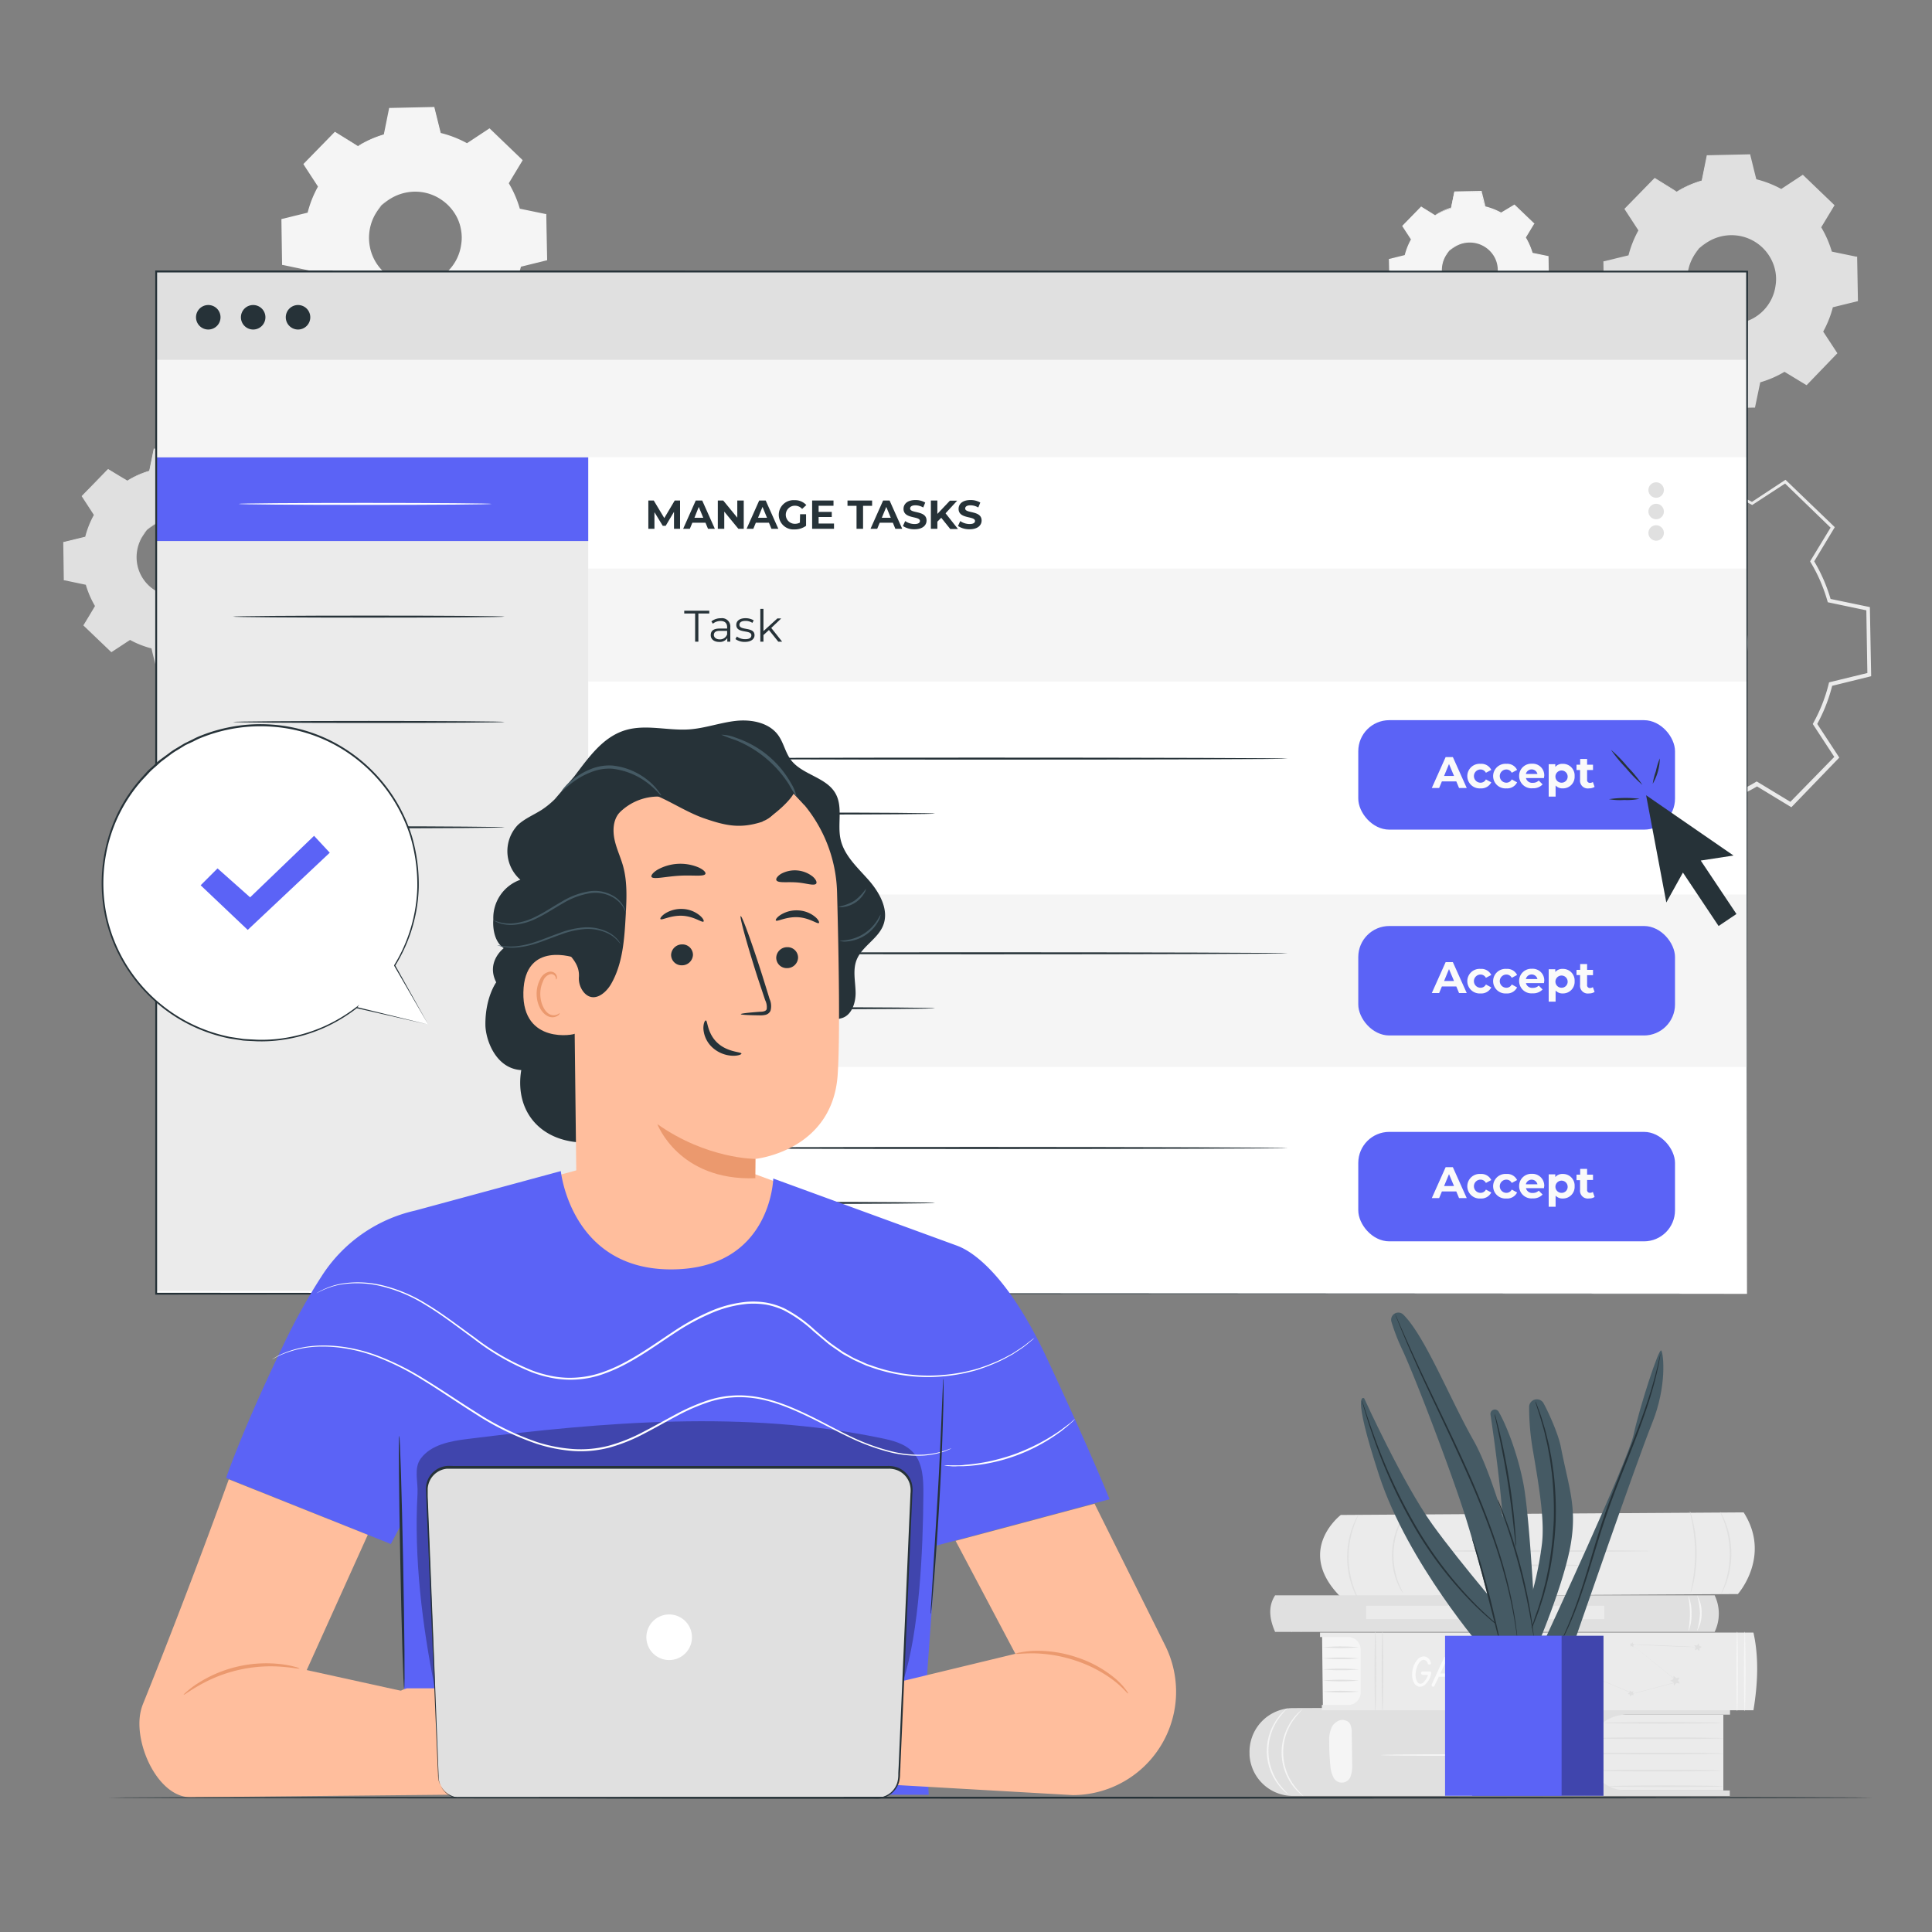 <svg xmlns="http://www.w3.org/2000/svg" viewBox="0 0 500 500"><rect x="0" y="0" width="500" height="500" fill="#808080" stroke="none"/><g id="freepik--background-complete--inject-3"><path d="M347,392.07s-11.73,8.94-.49,20.75a1,1,0,0,0,.75.31l102.5-.59s8.75-9.82,1.49-21.14Z" style="fill:#ebebeb"></path><path d="M427.06,401.4c0,.12-12.76.21-28.5.21s-28.51-.09-28.51-.21,12.76-.21,28.51-.21S427.06,401.29,427.06,401.4Z" style="fill:#e0e0e0"></path><path d="M411.12,405.11c0,.11-6,.21-13.4.21s-13.4-.1-13.4-.21,6-.21,13.4-.21S411.12,405,411.12,405.11Z" style="fill:#e0e0e0"></path><path d="M437.54,412.21c-.06,0,.23-1.18.55-3.08a42.6,42.6,0,0,0-.14-14.94c-.36-1.9-.67-3.05-.6-3.07a3.53,3.53,0,0,1,.29.79c.17.51.38,1.27.59,2.22a36.46,36.46,0,0,1,.15,15.05c-.2.95-.39,1.72-.55,2.23A3.44,3.44,0,0,1,437.54,412.21Z" style="fill:#e0e0e0"></path><path d="M445.19,391.28a3,3,0,0,1,.46.74,9.79,9.79,0,0,1,.46.92c.16.37.36.78.52,1.25a22.35,22.35,0,0,1,1,3.4,25,25,0,0,1,.44,4.32,24.28,24.28,0,0,1-.38,4.32,20.87,20.87,0,0,1-.92,3.42,12.26,12.26,0,0,1-.5,1.26,7.32,7.32,0,0,1-.44.92,3.42,3.42,0,0,1-.44.75c-.08,0,.5-1.13,1.11-3a24.87,24.87,0,0,0,.82-3.39,27.83,27.83,0,0,0,.34-4.25,26.29,26.29,0,0,0-.41-4.24,24.47,24.47,0,0,0-.88-3.38C445.71,392.41,445.12,391.31,445.19,391.28Z" style="fill:#e0e0e0"></path><path d="M363.14,412.34s-.19-.22-.48-.68a6.46,6.46,0,0,1-.48-.86,11.87,11.87,0,0,1-.55-1.17,19,19,0,0,1-1-3.24,21.23,21.23,0,0,1-.39-4.13,20.18,20.18,0,0,1,.51-4.12,17.3,17.3,0,0,1,1.08-3.2,10.42,10.42,0,0,1,.58-1.16,7.39,7.39,0,0,1,.5-.85,3.09,3.09,0,0,1,.5-.67c.07,0-.59,1-1.31,2.79a19.77,19.77,0,0,0-1,3.18,21.64,21.64,0,0,0-.47,4,22.27,22.27,0,0,0,.36,4.05,19.79,19.79,0,0,0,.9,3.2C362.58,411.29,363.21,412.3,363.14,412.34Z" style="fill:#e0e0e0"></path><path d="M352.07,414.84a4.18,4.18,0,0,1-.53-.77,9,9,0,0,1-.53-1,12.79,12.79,0,0,1-.62-1.32,21.69,21.69,0,0,1-1.18-3.62,24.94,24.94,0,0,1-.57-4.62,24.35,24.35,0,0,1,.37-4.65,21.57,21.57,0,0,1,1-3.66,14.25,14.25,0,0,1,.56-1.35,9.14,9.14,0,0,1,.49-1,4,4,0,0,1,.5-.8c.07,0-.59,1.21-1.27,3.23a24.64,24.64,0,0,0-.92,3.64,24.12,24.12,0,0,0,.21,9.12,23.59,23.59,0,0,0,1.07,3.59C351.44,413.67,352.14,414.8,352.07,414.84Z" style="fill:#e0e0e0"></path><path d="M446,443.75v19.62H408V443.75Z" style="fill:#ebebeb"></path><path d="M323.38,453.74c0,.17,0,.35,0,.52a11.24,11.24,0,0,0,11.29,10.53h113v-1.42H420.89a9.81,9.81,0,0,1-9.8-9.81h0a9.81,9.81,0,0,1,9.8-9.81h26.84v-2.08l-113.07.38A11.3,11.3,0,0,0,323.38,453.74Z" style="fill:#e0e0e0"></path><path d="M446,453.82c0,.12-7.81.21-17.43.21s-17.43-.09-17.43-.21,7.8-.2,17.43-.2S446,453.71,446,453.82Z" style="fill:#e0e0e0"></path><path d="M445.41,458.24c0,.12-7.39.21-16.49.21s-16.5-.09-16.5-.21,7.39-.2,16.5-.2S445.41,458.13,445.41,458.24Z" style="fill:#e0e0e0"></path><path d="M446,462.28c0,.12-6.64.21-14.83.21s-14.83-.09-14.83-.21,6.64-.2,14.83-.2S446,462.17,446,462.28Z" style="fill:#e0e0e0"></path><path d="M446,449.85c0,.12-7.65.21-17.07.21s-17.08-.09-17.08-.21,7.65-.21,17.08-.21S446,449.74,446,449.85Z" style="fill:#e0e0e0"></path><path d="M445.41,445.88c0,.11-6.81.21-15.2.21S415,446,415,445.88s6.8-.21,15.19-.21S445.41,445.77,445.41,445.88Z" style="fill:#e0e0e0"></path><path d="M337.07,442.38a24.88,24.88,0,0,0-2.4,2.86,14.51,14.51,0,0,0,.2,16.8,23.81,23.81,0,0,0,2.47,2.8,3.73,3.73,0,0,1-.82-.6,12.86,12.86,0,0,1-1.89-2,14.33,14.33,0,0,1-.2-17.15,12.82,12.82,0,0,1,1.84-2.07A4.25,4.25,0,0,1,337.07,442.38Z" style="fill:#f5f5f5"></path><path d="M333.25,442a23.69,23.69,0,0,0-2.4,2.86,14.52,14.52,0,0,0,.2,16.81,26.06,26.06,0,0,0,2.46,2.79,4.19,4.19,0,0,1-.81-.6,12.86,12.86,0,0,1-1.89-2,14.29,14.29,0,0,1-.2-17.15,12.82,12.82,0,0,1,1.84-2.07A3.9,3.9,0,0,1,333.25,442Z" style="fill:#f5f5f5"></path><path d="M410.06,442.38a24.23,24.23,0,0,0-2.41,2.86,14.55,14.55,0,0,0,.2,16.8,23.81,23.81,0,0,0,2.47,2.8,3.85,3.85,0,0,1-.81-.6,12.86,12.86,0,0,1-1.89-2,14.31,14.31,0,0,1-.21-17.15,12.82,12.82,0,0,1,1.84-2.07A3.77,3.77,0,0,1,410.06,442.38Z" style="fill:#f5f5f5"></path><path d="M406.23,442a26.2,26.2,0,0,0-2.4,2.86,14.52,14.52,0,0,0,.2,16.81,24.13,24.13,0,0,0,2.47,2.79,3.73,3.73,0,0,1-.82-.6,13.35,13.35,0,0,1-1.89-2,14.33,14.33,0,0,1-.2-17.15,12.82,12.82,0,0,1,1.84-2.07A4.25,4.25,0,0,1,406.23,442Z" style="fill:#f5f5f5"></path><path d="M349.93,456.5c0-2.66-.07-5.32-.1-8a5.66,5.66,0,0,0-.28-2,1.93,1.93,0,0,0-1.52-1.28c-1-.44-2.55.39-3.25,1.54a7.56,7.56,0,0,0-.78,3.91,55.25,55.25,0,0,0,.3,6.3,7.48,7.48,0,0,0,.74,2.89,2.41,2.41,0,0,0,4.57-.39A7.86,7.86,0,0,0,349.93,456.5Z" style="fill:#f5f5f5"></path><path d="M393.84,454.21c0,.11-8.18.2-18.25.2s-18.26-.09-18.26-.2,8.17-.21,18.26-.21S393.84,454.09,393.84,454.21Z" style="fill:#f5f5f5"></path><polygon points="342.36 441.6 342.15 423 352.27 423 352.62 441.6 342.36 441.6" style="fill:#f5f5f5"></polygon><path d="M351.68,426.31a52.81,52.81,0,0,1-9.41,0,52.81,52.81,0,0,1,9.41,0Z" style="fill:#e0e0e0"></path><path d="M351.68,429.18a52.81,52.81,0,0,1-9.41,0,52.81,52.81,0,0,1,9.41,0Z" style="fill:#e0e0e0"></path><path d="M351.68,432.05a52.81,52.81,0,0,1-9.41,0,52.81,52.81,0,0,1,9.41,0Z" style="fill:#e0e0e0"></path><path d="M351.68,434.92a52.81,52.81,0,0,1-9.41,0,52.81,52.81,0,0,1,9.41,0Z" style="fill:#e0e0e0"></path><path d="M351.68,437.79a52.81,52.81,0,0,1-9.41,0,52.81,52.81,0,0,1,9.41,0Z" style="fill:#e0e0e0"></path><path d="M341.62,422.51H453.79c1.38,6.16,1.19,12.93,0,20.1H342.1v-1.37h6.82a3.22,3.22,0,0,0,3.22-3.22V426.9a3.23,3.23,0,0,0-3.22-3.23h-7.3Z" style="fill:#ebebeb"></path><path d="M368.14,432.57H370a.49.49,0,0,1,.2.05.39.39,0,0,1,.2.35.37.37,0,0,1,0,.12,4.21,4.21,0,0,1-.12.48,5.31,5.31,0,0,1-1.17,2.12,2.23,2.23,0,0,1-1.6.83l-.23,0a1.82,1.82,0,0,1-1.27-.92,4.22,4.22,0,0,1-.56-2.25,6.43,6.43,0,0,1,.22-1.61,5.33,5.33,0,0,1,1.12-2.17,2.22,2.22,0,0,1,1.68-.89,1.57,1.57,0,0,1,.71.16,2.23,2.23,0,0,1,1.09,1.36.45.45,0,0,1,.05.19.36.36,0,0,1-.06.2.38.38,0,0,1-.34.2l-.13,0a.38.38,0,0,1-.26-.25l0,0a2,2,0,0,0-.22-.44,1,1,0,0,0-1.52-.31,3.33,3.33,0,0,0-1,1.47,5.62,5.62,0,0,0-.44,2.11,3.84,3.84,0,0,0,.32,1.66,1.08,1.08,0,0,0,1,.73,1.32,1.32,0,0,0,.9-.54,5,5,0,0,0,1-1.74h-1.34c-.29-.05-.44-.2-.45-.46a.5.5,0,0,1,0-.13A.44.44,0,0,1,368.14,432.57Z" style="fill:#fafafa"></path><path d="M374.5,428.92a.39.39,0,0,1,.05.13c.08.28.52,2.59,1.32,6.95a.2.2,0,0,1,0,.1.41.41,0,0,1-.05.21.37.37,0,0,1-.34.21h-.06a.37.37,0,0,1-.31-.28l-.45-2.31h-2.3l-1.11,2.32a.3.3,0,0,1,0,.08.44.44,0,0,1-.34.2.44.44,0,0,1-.22-.07.4.4,0,0,1-.19-.34.27.27,0,0,1,0-.12l.34-.76c1.62-3.52,2.58-5.6,2.9-6.23a.42.42,0,0,1,.39-.28A.4.4,0,0,1,374.5,428.92Zm-.5,1.55-1.25,2.62h1.76Z" style="fill:#fafafa"></path><path d="M380.76,436.52h-3.38a.44.44,0,0,1-.22-.07A.63.63,0,0,1,377,436h0q0-.19.93-6.92c0-.05,0-.1,0-.15a.39.39,0,0,1,.37-.24.34.34,0,0,1,.18,0,.37.37,0,0,1,.22.36c0,.3-.11.94-.23,1.9-.39,2.95-.59,4.51-.61,4.67h2.87a.54.54,0,0,1,.22.05.37.37,0,0,1,.26.37.51.51,0,0,1,0,.13A.49.49,0,0,1,380.76,436.52Z" style="fill:#fafafa"></path><path d="M385.38,428.92a.39.39,0,0,1,.05.13c.08.28.52,2.59,1.32,6.95a.2.2,0,0,1,0,.1.54.54,0,0,1,0,.21.37.37,0,0,1-.34.21h-.06a.36.36,0,0,1-.31-.28l-.45-2.31h-2.3l-1.11,2.32a.3.3,0,0,1,0,.08.44.44,0,0,1-.34.2.44.44,0,0,1-.22-.07.4.4,0,0,1-.19-.34.27.27,0,0,1,0-.12l.34-.76c1.62-3.52,2.58-5.6,2.9-6.23a.42.42,0,0,1,.38-.28A.4.4,0,0,1,385.38,428.92Zm-.5,1.55-1.25,2.62h1.76Z" style="fill:#fafafa"></path><path d="M390.77,432.91c.26.73.47,1.29.61,1.69.35,1,.52,1.47.52,1.53a.36.36,0,0,1-.06.2.39.39,0,0,1-.34.19.38.38,0,0,1-.33-.28l-.07-.17c-.18-.42-.48-1.21-.9-2.38l-1.91,2.61a.51.51,0,0,1-.36.22.42.42,0,0,1-.21-.06.37.37,0,0,1-.19-.34V436a1.09,1.09,0,0,1,.2-.33c.65-.83,1.35-1.81,2.13-3l-.23-.64c-.72-1.93-1.08-2.92-1.08-3a.35.35,0,0,1,.05-.2.34.34,0,0,1,.33-.2.38.38,0,0,1,.37.22l1.13,3,2.26-3.07a.43.43,0,0,1,.35-.19.41.41,0,0,1,.19,0,.38.38,0,0,1,.2.36.49.49,0,0,1-.05.18Z" style="fill:#fafafa"></path><path d="M399.14,428.74a.41.41,0,0,1,.18.05.39.39,0,0,1,.22.34c-.56,4.37-.86,6.74-.92,7.09a4.26,4.26,0,0,1-.72,1.84,2.6,2.6,0,0,1-3.33.82,2.4,2.4,0,0,1-1.19-1.05.41.41,0,0,1-.05-.19.36.36,0,0,1,.06-.2.38.38,0,0,1,.35-.2.35.35,0,0,1,.3.16,2.21,2.21,0,0,0,1.74,1,1.75,1.75,0,0,0,1.34-.68,3.78,3.78,0,0,0,.74-2.13,1.93,1.93,0,0,1-.5.53,2,2,0,0,1-1.21.4l-.22,0a1.8,1.8,0,0,1-1.29-.92,4.22,4.22,0,0,1-.56-2.25c0-.41,0-.84.05-1.27.07-.69.22-1.66.46-2.92a.49.49,0,0,1,0-.11.37.37,0,0,1,.36-.28.39.39,0,0,1,.2.06.35.35,0,0,1,.2.32c0,.21-.07.72-.19,1.54a20.94,20.94,0,0,0-.27,2.36,4.71,4.71,0,0,0,.31,1.83c.23.55.56.83,1,.83l.13,0a1.85,1.85,0,0,0,1-.81,4.93,4.93,0,0,0,.84-1.86l.51-3.86a1.09,1.09,0,0,1,0-.17A.39.39,0,0,1,399.14,428.74Z" style="fill:#fafafa"></path><path d="M449.58,442.87c-.12,0-.21-4.62-.21-10.31s.09-10.31.21-10.31.2,4.61.2,10.31S449.69,442.87,449.58,442.87Z" style="fill:#f5f5f5"></path><path d="M357.78,442.87c-.11,0-.2-4.62-.2-10.31s.09-10.31.2-10.31.21,4.61.21,10.31S357.9,442.87,357.78,442.87Z" style="fill:#e0e0e0"></path><path d="M451.54,442.87c-.11,0-.2-4.62-.2-10.31s.09-10.31.2-10.31.21,4.61.21,10.31S451.66,442.87,451.54,442.87Z" style="fill:#f5f5f5"></path><path d="M355.94,442.87c-.11,0-.2-4.62-.2-10.31s.09-10.31.2-10.31.21,4.61.21,10.31S356.06,442.87,355.94,442.87Z" style="fill:#e0e0e0"></path><path d="M422.38,425.65l0,0,11.85,9.56.11.09-.13,0-1.58.42-10,2.63h0l-9.07-3.85-2.57-1.1-.68-.29-.17-.08-.06,0,.07,0,.17.07.69.28,2.58,1.07,9.09,3.8h0l10-2.64,1.57-.42,0,.12-11.83-9.6h0v0" style="fill:#e0e0e0"></path><polygon points="433.14 433.69 433.79 434.29 434.66 434.11 434.28 434.91 434.72 435.68 433.84 435.56 433.25 436.23 433.09 435.35 432.27 435 433.05 434.57 433.14 433.69" style="fill:#e0e0e0"></polygon><polygon points="421.77 437.45 422.21 437.82 422.76 437.67 422.55 438.2 422.87 438.68 422.3 438.64 421.94 439.09 421.8 438.54 421.26 438.33 421.75 438.03 421.77 437.45" style="fill:#e0e0e0"></polygon><polygon points="409.21 432.3 409.91 432.35 410.35 431.79 410.52 432.47 411.19 432.72 410.59 433.09 410.56 433.8 410.02 433.35 409.34 433.54 409.6 432.89 409.21 432.3" style="fill:#e0e0e0"></polygon><polygon points="438.46 425.8 439.16 425.84 439.6 425.29 439.77 425.97 440.43 426.21 439.84 426.59 439.81 427.29 439.27 426.84 438.59 427.04 438.85 426.38 438.46 425.8" style="fill:#e0e0e0"></polygon><polygon points="421.8 425.33 422.25 425.36 422.53 425.01 422.64 425.44 423.06 425.6 422.68 425.84 422.67 426.29 422.32 426 421.89 426.13 422.05 425.71 421.8 425.33" style="fill:#e0e0e0"></polygon><path d="M439.45,426.29s-3.84-.08-8.57-.28-8.56-.41-8.56-.45,3.84.08,8.57.28S439.45,426.24,439.45,426.29Z" style="fill:#e0e0e0"></path><path d="M443.75,422.34H330c-1.49-3.39-1.86-6.6,0-9.47H443.75A10.94,10.94,0,0,1,443.75,422.34Z" style="fill:#e0e0e0"></path><rect x="353.55" y="415.57" width="61.63" height="3.45" style="fill:#ebebeb"></rect><path d="M334.36,422.39a3.12,3.12,0,0,1-.9-1.15,8.17,8.17,0,0,1-1-3.36,8.37,8.37,0,0,1,.43-3.49,3.27,3.27,0,0,1,.69-1.28,11.93,11.93,0,0,1-.41,1.37,9.92,9.92,0,0,0-.3,3.36,9.73,9.73,0,0,0,.89,3.27A13.54,13.54,0,0,1,334.36,422.39Z" style="fill:#e0e0e0"></path><path d="M336.82,422.39a3.24,3.24,0,0,1-.9-1.15,8.33,8.33,0,0,1-.6-6.85,3.19,3.19,0,0,1,.68-1.28,10.54,10.54,0,0,1-.4,1.37,9.5,9.5,0,0,0,.58,6.63A13.54,13.54,0,0,1,336.82,422.39Z" style="fill:#e0e0e0"></path><path d="M439.15,422.17a19.43,19.43,0,0,0,.8-4.63,19.09,19.09,0,0,0-.75-4.64,8.15,8.15,0,0,1,1.17,4.64A8.43,8.43,0,0,1,439.15,422.17Z" style="fill:#f5f5f5"></path><path d="M437,422.14c-.12,0,.36-2,.35-4.53s-.48-4.51-.36-4.54a11.06,11.06,0,0,1,.77,4.54A10.89,10.89,0,0,1,437,422.14Z" style="fill:#f5f5f5"></path><path d="M433.91,49.63a27.29,27.29,0,0,1,6.55-2.85l1.35-6.48,11-.19,1.58,6.43A26.9,26.9,0,0,1,461,49.15l5.54-3.63,7.88,7.62L471,58.79a27.18,27.18,0,0,1,2.85,6.56l6.48,1.35.19,11-6.43,1.58a27.3,27.3,0,0,1-2.61,6.64l3.62,5.54-7.61,7.88-5.66-3.43a27,27,0,0,1-6.55,2.85l-1.35,6.48-11,.19L441.38,99a26.9,26.9,0,0,1-6.64-2.61L429.2,100l-7.88-7.61,3.43-5.66a27.18,27.18,0,0,1-2.85-6.56l-6.48-1.35-.19-11,6.43-1.58a26.9,26.9,0,0,1,2.61-6.64l-3.63-5.54,7.61-7.88,5.66,3.43Zm5.84,14.59a11.76,11.76,0,1,0,16.62-.29A11.76,11.76,0,0,0,439.75,64.22Z" style="fill:#e0e0e0"></path><path d="M439.75,64.22a9.17,9.17,0,0,1,2.19-1.92,11.73,11.73,0,0,1,7.67-1.81,11.85,11.85,0,0,1,5.21,1.85A12,12,0,0,1,459,67.09a11.72,11.72,0,0,1,1.07,3.3,11.25,11.25,0,0,1,.06,3.62,12,12,0,0,1-9.92,10.27,11.3,11.3,0,0,1-3.62.07,11.53,11.53,0,0,1-3.33-1,12.07,12.07,0,0,1-4.9-4,11.88,11.88,0,0,1-2-5.15,11.73,11.73,0,0,1,1.54-7.72,9.07,9.07,0,0,1,1.84-2.26c.07.06-.71.77-1.61,2.39a11.69,11.69,0,0,0-1.3,7.52,11.53,11.53,0,0,0,6.71,8.7,10.79,10.79,0,0,0,3.17.88,10.64,10.64,0,0,0,3.42-.08,11.39,11.39,0,0,0,9.38-9.71,10.65,10.65,0,0,0,0-3.43,11,11,0,0,0-1-3.13,11.54,11.54,0,0,0-8.92-6.4,11.65,11.65,0,0,0-7.48,1.57C440.5,63.49,439.81,64.29,439.75,64.22Z" style="fill:#e0e0e0"></path><path d="M433.91,49.63l-.36-.19-1.09-.63-4.26-2.52.13,0-7.56,7.93,0-.21,3.65,5.52.06.1-.05.1a26.93,26.93,0,0,0-2.58,6.61l0,.13-.13,0-6.43,1.59.19-.23c.06,3.45.14,7.11.21,11l-.21-.26L422,79.87l.16,0,.05.16A26.39,26.39,0,0,0,425,86.54l.09.15-.09.16c-1.06,1.75-2.23,3.69-3.43,5.66l0-.37c2.47,2.39,5.15,5,7.89,7.6l-.39,0,5.53-3.63.16-.11.17.1a26.85,26.85,0,0,0,6.57,2.57l.19.05.05.19c.49,2,1,4.22,1.58,6.43l-.33-.25,11-.19-.32.26c.42-2.05.88-4.25,1.34-6.48l0-.2.2-.06a26.63,26.63,0,0,0,6.46-2.8h0l.18-.1.17.1L467.65,99l-.42,0,7.61-7.88,0,.41c-1.22-1.86-2.42-3.71-3.62-5.53l-.11-.17.1-.18a26.65,26.65,0,0,0,2.58-6.56l.05-.19.19,0,6.44-1.57-.25.32c-.06-3.74-.12-7.4-.18-11l.25.3-6.49-1.36-.17,0,0-.17A26.7,26.7,0,0,0,470.73,59l-.09-.16.09-.15L474.17,53l.05.35-7.87-7.63.32,0-5.54,3.62-.13.08-.12-.08a27.21,27.21,0,0,0-6.59-2.61l-.13,0,0-.13c-.56-2.34-1.07-4.45-1.55-6.44l.19.16-10.95.14.14-.12c-.55,2.59-1,4.71-1.39,6.48v.06l-.07,0a27.7,27.7,0,0,0-5,1.92l-1.18.62a2.17,2.17,0,0,1-.4.2,2.84,2.84,0,0,1,.37-.25c.25-.15.63-.38,1.15-.66a25.56,25.56,0,0,1,5-2l-.08.08c.36-1.77.78-3.9,1.31-6.49l0-.12h.12l11-.24h.15l0,.16c.5,2,1,4.09,1.6,6.43l-.16-.17a27.38,27.38,0,0,1,6.71,2.62h-.25l5.53-3.64.17-.11.15.14,7.9,7.59.16.16-.12.19c-1.11,1.84-2.25,3.72-3.42,5.67v-.31a27.51,27.51,0,0,1,2.89,6.62l-.23-.21,6.48,1.34.25,0v.25c.07,3.56.13,7.22.2,11v.26l-.25.06-6.43,1.58.24-.23A27.18,27.18,0,0,1,471.74,86v-.34l3.63,5.54.15.22-.19.19-7.6,7.89-.19.19-.23-.14-5.66-3.43H462A26.73,26.73,0,0,1,455.35,99l.24-.25c-.46,2.22-.92,4.43-1.35,6.48l-.05.26h-.27l-11,.18h-.26l-.06-.26c-.55-2.22-1.08-4.42-1.57-6.43l.23.24a27.7,27.7,0,0,1-6.72-2.65l.33,0-5.54,3.63-.21.14-.18-.18-7.87-7.62-.17-.17.12-.2,3.44-5.65v.3a27.35,27.35,0,0,1-2.87-6.63l.21.2-6.48-1.37-.2,0V78.8c-.06-3.85-.11-7.51-.16-11v-.19l.19,0,6.43-1.56-.16.16a27.09,27.09,0,0,1,2.66-6.69v.2c-1.3-2-2.52-3.86-3.61-5.55l-.07-.11.09-.1,7.66-7.84.06-.06.07,0,4.17,2.59,1.07.68A3.59,3.59,0,0,1,433.91,49.63Z" style="fill:#e0e0e0"></path><path d="M32.92,124.41a24.06,24.06,0,0,1,5.74-2.49l1.18-5.67,9.58-.17,1.38,5.63A23.25,23.25,0,0,1,56.61,124l4.85-3.17,6.89,6.66-3,5a23.82,23.82,0,0,1,2.49,5.73l5.67,1.18.17,9.58-5.63,1.38a23,23,0,0,1-2.29,5.82L68.94,161l-6.66,6.9-5-3a23.05,23.05,0,0,1-5.73,2.49L50.42,173l-9.58.17-1.38-5.62a23.73,23.73,0,0,1-5.82-2.29l-4.84,3.17-6.9-6.65,3-4.95a23.28,23.28,0,0,1-2.49-5.74l-5.68-1.18-.16-9.58L22.2,139a23.66,23.66,0,0,1,2.29-5.81l-3.17-4.85L28,121.41l5,3ZM38,137.18a10.28,10.28,0,1,0,14.54-.26A10.28,10.28,0,0,0,38,137.18Z" style="fill:#e0e0e0"></path><path d="M38,137.18A7.75,7.75,0,0,1,40,135.5a10.27,10.27,0,0,1,6.71-1.59,10.45,10.45,0,0,1,8.24,5.77,10.1,10.1,0,0,1,.94,2.89,9.9,9.9,0,0,1,0,3.17,10.5,10.5,0,0,1-8.67,9,9.94,9.94,0,0,1-3.17.05,9.83,9.83,0,0,1-2.92-.83,10.59,10.59,0,0,1-4.28-3.54,10.46,10.46,0,0,1-1.78-4.5,10.26,10.26,0,0,1,1.35-6.76,7.62,7.62,0,0,1,1.61-2,24.86,24.86,0,0,0-1.41,2.08,10.35,10.35,0,0,0-1.14,6.59,10.09,10.09,0,0,0,5.87,7.6,9.57,9.57,0,0,0,2.77.77,9.46,9.46,0,0,0,3-.06,10,10,0,0,0,8.2-8.5,9.42,9.42,0,0,0,0-3,9.05,9.05,0,0,0-.87-2.74,10.05,10.05,0,0,0-7.8-5.6,10.32,10.32,0,0,0-6.54,1.37A25.08,25.08,0,0,0,38,137.18Z" style="fill:#e0e0e0"></path><path d="M32.92,124.41a2.33,2.33,0,0,1-.31-.17l-.95-.55-3.74-2.2.12,0-6.62,6.94,0-.19,3.19,4.83.06.09-.05.09A23.67,23.67,0,0,0,22.39,139l0,.11-.11,0-5.62,1.39.16-.2c.06,3,.12,6.22.19,9.58l-.19-.22,5.68,1.17.14,0,0,.14a23.59,23.59,0,0,0,2.47,5.66l.08.13-.08.14-3,4.95,0-.32,6.9,6.65-.34,0L33.49,165l.14-.09.15.08a23.06,23.06,0,0,0,5.74,2.26l.17,0,0,.17c.44,1.76.91,3.68,1.39,5.62l-.29-.22,9.58-.17-.28.23c.37-1.79.78-3.72,1.18-5.67l0-.17.17-.05a22.92,22.92,0,0,0,5.65-2.46h0l.15-.09.15.09,5,3-.36.05,6.66-6.89,0,.36-3.17-4.85-.09-.14.08-.15a22.93,22.93,0,0,0,2.26-5.75l0-.16.16,0,5.63-1.38-.21.28c-.06-3.27-.11-6.47-.16-9.58l.21.26-5.67-1.19-.15,0,0-.16a23.2,23.2,0,0,0-2.45-5.67l-.08-.13.08-.13,3-5,0,.3L61.3,121l.28,0-4.85,3.16-.11.07-.11-.06a23.67,23.67,0,0,0-5.76-2.29l-.11,0,0-.12c-.49-2-.94-3.89-1.36-5.63l.17.13-9.58.13.12-.1c-.48,2.26-.88,4.11-1.21,5.66V122h-.06a24.38,24.38,0,0,0-4.38,1.69l-1,.54a3,3,0,0,1-.35.17l.32-.22,1-.58a22.68,22.68,0,0,1,4.38-1.78l-.07.07c.31-1.55.69-3.41,1.15-5.68l0-.1h.1l9.59-.21h.13l0,.14c.43,1.74.89,3.58,1.4,5.62l-.15-.14a23.8,23.8,0,0,1,5.88,2.29H56.5l4.83-3.19.15-.1.13.13,6.91,6.64.14.14-.1.16-3,5v-.26a23.51,23.51,0,0,1,2.52,5.79l-.2-.19,5.68,1.17.21.05v.22c.06,3.11.12,6.31.18,9.58v.22l-.21.06-5.63,1.38.21-.21A23.88,23.88,0,0,1,66,156.26V156q1.56,2.4,3.17,4.84l.13.19-.16.17-6.66,6.9-.16.17-.2-.12-5-3h.3a24.3,24.3,0,0,1-5.8,2.52l.21-.23c-.41,1.95-.81,3.88-1.18,5.67l-.05.23h-.24l-9.58.16h-.23l0-.23c-.48-1.94-1-3.86-1.38-5.63l.21.21a23.65,23.65,0,0,1-5.88-2.32h.29L29,168.67l-.18.12-.16-.15L21.72,162l-.15-.15.11-.18c1.05-1.72,2.08-3.41,3-5V157a24,24,0,0,1-2.51-5.8l.19.17-5.67-1.19-.18,0v-.18q-.07-5.06-.14-9.59v-.16l.17,0,5.63-1.37-.14.14a23.73,23.73,0,0,1,2.32-5.85v.18l-3.16-4.85-.06-.11.08-.08,6.69-6.86.06,0,.06,0,3.65,2.27.94.59Z" style="fill:#e0e0e0"></path><path d="M92.62,37.85a28.14,28.14,0,0,1,6.84-3l1.42-6.78,11.45-.2L114,34.62a27.64,27.64,0,0,1,6.94,2.74l5.79-3.8,8.24,8-3.58,5.92a28,28,0,0,1,3,6.85l6.78,1.41.2,11.45L134.6,68.8a28.42,28.42,0,0,1-2.74,6.94l3.8,5.79-8,8.24-5.92-3.58a28,28,0,0,1-6.85,3l-1.41,6.78-11.45.2-1.65-6.72a28.65,28.65,0,0,1-7-2.74l-5.78,3.8-8.24-8L83,76.6a28,28,0,0,1-3-6.85l-6.78-1.41-.2-11.45,6.72-1.65a28.1,28.1,0,0,1,2.74-7l-3.8-5.78,8-8.24,5.92,3.58Zm6.1,15.26a12.29,12.29,0,1,0,17.38-.3A12.28,12.28,0,0,0,98.72,53.11Z" style="fill:#f5f5f5"></path><path d="M98.72,53.11a9.13,9.13,0,0,1,2.29-2,12.26,12.26,0,0,1,8-1.89,12.38,12.38,0,0,1,5.44,1.93,12.67,12.67,0,0,1,4.41,5,12.59,12.59,0,0,1,1.19,7.23,12.53,12.53,0,0,1-10.38,10.74,12.5,12.5,0,0,1-7.27-.93,12.54,12.54,0,0,1-5.11-4.23,12.37,12.37,0,0,1-.51-13.45,9.16,9.16,0,0,1,1.92-2.36c.07.06-.74.81-1.69,2.49a12.29,12.29,0,0,0-1.35,7.87,12,12,0,0,0,7,9.09,11.05,11.05,0,0,0,3.31.92,11.35,11.35,0,0,0,3.58-.08,11.9,11.9,0,0,0,9.8-10.15,11,11,0,0,0,0-3.58,11.31,11.31,0,0,0-1-3.28,12.09,12.09,0,0,0-4.15-4.76A11.94,11.94,0,0,0,109,49.7a12.27,12.27,0,0,0-7.82,1.64C99.5,52.34,98.78,53.18,98.72,53.11Z" style="fill:#f5f5f5"></path><path d="M92.62,37.85a2,2,0,0,1-.39-.2L91.1,37l-4.46-2.64.14,0-7.91,8.29,0-.22,3.82,5.77.07.11-.06.11A27.63,27.63,0,0,0,80,55.3l0,.13-.14,0-6.72,1.67.19-.25c.07,3.6.15,7.43.23,11.45l-.22-.27,6.78,1.4.17,0,0,.16a27.92,27.92,0,0,0,3,6.78l.1.15-.1.16-3.57,5.92-.06-.39,8.25,7.95-.4,0,5.78-3.8.17-.11.18.1a27.88,27.88,0,0,0,6.86,2.7l.2,0,0,.2,1.66,6.73-.34-.26,11.45-.21-.34.28c.45-2.14.93-4.45,1.41-6.78l0-.21.21-.06a27.86,27.86,0,0,0,6.75-2.93h0l.19-.11.18.11,5.91,3.59-.43.06,8-8.24,0,.43-3.79-5.79-.11-.17.1-.18a27.43,27.43,0,0,0,2.7-6.87l.05-.2.21,0,6.72-1.65-.26.33c-.06-3.91-.12-7.72-.19-11.45l.26.31-6.77-1.42-.19,0-.05-.18a27.83,27.83,0,0,0-2.94-6.78l-.09-.15.09-.16,3.6-5.91.05.36-8.22-8,.33,0-5.8,3.78-.13.08-.13-.07a27.61,27.61,0,0,0-6.88-2.73l-.14,0,0-.13L112.13,28l.2.16-11.45.15.15-.13c-.58,2.71-1.06,4.92-1.45,6.77l0,.07-.06,0a28.33,28.33,0,0,0-5.24,2L93,37.65a2.38,2.38,0,0,1-.41.2l.38-.26c.26-.16.66-.4,1.21-.69a27.37,27.37,0,0,1,5.22-2.13l-.08.09c.38-1.86.82-4.08,1.37-6.79l0-.13h.12l11.45-.25h.17l0,.16c.52,2.08,1.06,4.28,1.67,6.72L114,34.4a28.06,28.06,0,0,1,7,2.74h-.26l5.77-3.81.18-.12.16.15,8.26,7.94.16.16-.12.2-3.57,5.92v-.31a28.06,28.06,0,0,1,3,6.92l-.23-.22,6.77,1.4.26,0v.26q.1,5.58.22,11.45v.27l-.26.06-6.72,1.66.25-.25a28.34,28.34,0,0,1-2.77,7v-.35l3.8,5.78.15.23-.19.2L128,90l-.19.2-.24-.15-5.92-3.58H122a28.19,28.19,0,0,1-6.93,3l.25-.27c-.49,2.33-1,4.64-1.41,6.78l-.06.27h-.28l-11.45.2h-.28l-.06-.27c-.57-2.32-1.13-4.62-1.65-6.72l.25.25a28.72,28.72,0,0,1-7-2.78h.35l-5.79,3.79-.22.14-.19-.18-8.23-8-.18-.18.13-.21,3.59-5.91v.31a28.43,28.43,0,0,1-3-6.93L80,70l-6.78-1.42L73,68.57v-.22c-.06-4-.12-7.85-.17-11.45v-.2l.19-.05L79.75,55l-.17.17a28,28,0,0,1,2.78-7v.22c-1.35-2.09-2.62-4-3.77-5.8l-.07-.13.09-.1,8-8.19.06-.07.08.05,4.36,2.71c.47.31.84.54,1.12.71Z" style="fill:#f5f5f5"></path><path d="M371.39,55.7a16.5,16.5,0,0,1,4.12-1.79l.85-4.09,6.9-.12,1,4a17.08,17.08,0,0,1,4.19,1.65l3.48-2.29,5,4.79-2.16,3.57a17.27,17.27,0,0,1,1.79,4.12l4.08.85.12,6.9-4.05,1A16.66,16.66,0,0,1,395,78.52L397.31,82l-4.79,5L389,84.8a17.15,17.15,0,0,1-4.13,1.8L384,90.68l-6.9.12-1-4a17.17,17.17,0,0,1-4.18-1.65l-3.49,2.29-5-4.79L365.62,79a16.5,16.5,0,0,1-1.79-4.12l-4.09-.85-.12-6.9,4.05-1A17,17,0,0,1,365.32,62L363,58.5l4.79-5,3.56,2.16Zm3.68,9.19a7.39,7.39,0,1,0,10.46-.19A7.39,7.39,0,0,0,375.07,64.89Z" style="fill:#f5f5f5"></path><path d="M375.07,64.89a5.36,5.36,0,0,1,1.37-1.21,7.44,7.44,0,0,1,8.11,0,7.61,7.61,0,0,1,2.66,3,7.62,7.62,0,0,1,.71,4.36,7.55,7.55,0,0,1-6.25,6.47,7.21,7.21,0,0,1-2.27,0,6.7,6.7,0,0,1-2.1-.6,7.48,7.48,0,0,1-3.08-2.54,7.49,7.49,0,0,1-.31-8.11,5.53,5.53,0,0,1,1.16-1.41,16.16,16.16,0,0,0-1,1.5,7.34,7.34,0,0,0-.82,4.73,7.24,7.24,0,0,0,4.23,5.48,6.6,6.6,0,0,0,2,.55,6.82,6.82,0,0,0,2.16,0,7.18,7.18,0,0,0,5.9-6.12,6.79,6.79,0,0,0,0-2.16,7,7,0,0,0-.62-2,7.3,7.3,0,0,0-10.33-3A14.27,14.27,0,0,0,375.07,64.89Z" style="fill:#f5f5f5"></path><path d="M371.39,55.7l-.23-.12-.68-.4-2.69-1.59h.08c-1.21,1.28-2.82,3-4.76,5l0-.13c.69,1.05,1.47,2.22,2.29,3.48l.05.06,0,.07a16.54,16.54,0,0,0-1.62,4.15l0,.08-.08,0-4,1,.11-.15c.05,2.17.09,4.48.14,6.9l-.13-.16,4.08.84.11,0,0,.1a16.44,16.44,0,0,0,1.78,4.08l.05.09-.05.1c-.67,1.1-1.41,2.32-2.16,3.57l0-.24,5,4.79-.25,0,3.49-2.29.1-.06.11.06a16.69,16.69,0,0,0,4.13,1.62l.12,0,0,.12c.31,1.27.65,2.65,1,4l-.21-.16,6.9-.12-.21.17.85-4.09,0-.12.12,0a16.49,16.49,0,0,0,4.07-1.77h0l.11-.06.1.06,3.57,2.16-.26,0,4.79-5,0,.26c-.76-1.18-1.53-2.34-2.28-3.49l-.07-.11.06-.11a16.23,16.23,0,0,0,1.63-4.13l0-.12.12,0,4.05-1-.15.2q-.06-3.53-.12-6.89l.16.18-4.08-.85-.11,0,0-.12a17.14,17.14,0,0,0-1.77-4.08l-.06-.09.06-.1,2.17-3.56,0,.22-4.95-4.8.2,0-3.49,2.28-.08,0-.08,0a16.66,16.66,0,0,0-4.14-1.64l-.08,0,0-.09c-.36-1.47-.68-2.79-1-4.05l.12.1-6.89.09.09-.08-.88,4.08v0h0a17.71,17.71,0,0,0-3.15,1.21l-.74.39-.25.13a1.74,1.74,0,0,1,.23-.16l.73-.42a16.25,16.25,0,0,1,3.15-1.28l-.05,0c.22-1.11.49-2.45.82-4.09l0-.07h.07l6.9-.15h.1l0,.1c.31,1.25.64,2.58,1,4l-.1-.1a16.6,16.6,0,0,1,4.22,1.65h-.16L391.83,53l.11-.07.1.09,5,4.78.1.1L397,58l-2.16,3.56v-.19a17.34,17.34,0,0,1,1.82,4.17l-.14-.13,4.08.84.15,0v.16q.07,3.36.13,6.9v.16l-.16,0-4,1,.15-.15a17.21,17.21,0,0,1-1.66,4.24V78.4l2.29,3.49.09.14-.12.12-4.79,5-.12.12-.14-.08L388.85,85h.21a17.07,17.07,0,0,1-4.17,1.81l.15-.16-.85,4.08,0,.17H384l-6.89.12h-.17l0-.16-1-4L376,87a17.12,17.12,0,0,1-4.23-1.67H372l-3.49,2.28-.13.09-.12-.11-4.95-4.8-.11-.1.08-.13,2.16-3.56v.19a17.08,17.08,0,0,1-1.8-4.17l.13.12-4.08-.86-.13,0v-.14c0-2.42-.07-4.72-.11-6.89V67l.12,0,4.05-1-.1.11a17,17,0,0,1,1.67-4.22v.13l-2.28-3.49,0-.07.06-.07,4.82-4.93,0,0,0,0,2.63,1.63c.28.19.51.33.67.43A1.74,1.74,0,0,1,371.39,55.7Z" style="fill:#f5f5f5"></path><path d="M425.39,217.69v0l-2.45-10a42,42,0,0,1-10.31-4.06L404,209.28v0l-12.26-11.84v0l5.32-8.78a41.7,41.7,0,0,1-4.41-10.16l-10.09-2.1v0l-.3-17h0l10-2.44a41.82,41.82,0,0,1,4-10.31l-5.64-8.61h0l11.84-12.27h0l8.79,5.33a41.67,41.67,0,0,1,10.15-4.42l2.1-10.08h0l17.05-.3v0l2.45,10a42,42,0,0,1,10.31,4.06l8.6-5.64h0l12.26,11.84v0L469,145.26a41.7,41.7,0,0,1,4.41,10.16l10.08,2.1v0l.3,17h0l-10,2.45a41.75,41.75,0,0,1-4,10.3l5.64,8.61,0,0-11.84,12.26h0l-8.79-5.33a41.4,41.4,0,0,1-10.16,4.42l-2.09,10.08h0Zm-12.76-14.11h0A41.6,41.6,0,0,0,423,207.64h0l2.45,10,17-.3,2.1-10.07h0a41.67,41.67,0,0,0,10.17-4.43h0l8.78,5.33L475.3,196l-5.63-8.6v0A41.92,41.92,0,0,0,473.74,177v0h0l10-2.44-.3-17-10.07-2.1h0a42.26,42.26,0,0,0-4.42-10.18h0l5.32-8.78L462,124.67l-8.6,5.64h0a41.6,41.6,0,0,0-10.33-4.06h0l-2.44-10-17,.3-2.09,10.07h0A41.26,41.26,0,0,0,411.37,131h0l-8.78-5.32-11.8,12.22,5.64,8.6h0a42.07,42.07,0,0,0-4.06,10.32v0h0l-10,2.45.29,17,10.07,2.1h0a41.87,41.87,0,0,0,4.42,10.18h0l-5.32,8.78L404,209.21Zm20.93-18.9a18.29,18.29,0,0,1-.31-36.58h.33a18.29,18.29,0,0,1,.31,36.58Zm-13.13-31,0,0a18.24,18.24,0,0,0,13.11,30.91h.33a18.24,18.24,0,0,0-.31-36.48h-.33a18.07,18.07,0,0,0-12.8,5.57Z" style="fill:#e0e0e0"></path><path d="M420.43,153.7a13.91,13.91,0,0,1,3.4-3,18.14,18.14,0,0,1,11.92-2.81,18.36,18.36,0,0,1,8.1,2.87,18.81,18.81,0,0,1,6.55,7.38,18.72,18.72,0,0,1,1.76,10.75,18.63,18.63,0,0,1-15.42,16,17.7,17.7,0,0,1-5.62.1,17.49,17.49,0,0,1-5.18-1.48,18.71,18.71,0,0,1-7.61-6.29,18.43,18.43,0,0,1-3.16-8,18.14,18.14,0,0,1,2.4-12,13.78,13.78,0,0,1,2.86-3.5c.1.08-1.1,1.2-2.51,3.7a18.28,18.28,0,0,0-2,11.7,17.87,17.87,0,0,0,10.43,13.51,17.79,17.79,0,0,0,10.24,1.25,17.66,17.66,0,0,0,14.57-15.09,17.82,17.82,0,0,0-1.61-10.19,17.85,17.85,0,0,0-13.87-10,18.22,18.22,0,0,0-11.61,2.43A43.18,43.18,0,0,0,420.43,153.7Z" style="fill:#ebebeb"></path><path d="M411.35,131s-.19-.09-.56-.3l-1.69-1-6.63-3.91.21,0-11.76,12.32,0-.33,5.68,8.58.1.15-.09.17a41.61,41.61,0,0,0-4,10.26l-.05.2-.2,0-10,2.48.28-.37c.11,5.36.22,11.05.34,17l-.33-.39L392.77,178l.26,0,.07.25a41.59,41.59,0,0,0,4.4,10.07l.14.23-.14.24-5.32,8.8-.08-.58,12.26,11.81-.6,0,8.6-5.65.25-.17.26.15a42,42,0,0,0,10.21,4l.3.07.07.3,2.46,10-.51-.39,17-.3-.5.41c.66-3.18,1.37-6.62,2.09-10.08l.07-.31.3-.08a41.42,41.42,0,0,0,10-4.37h0l.28-.16.27.16,8.79,5.33-.65.09L475,195.59l-.06.64-5.63-8.6-.17-.26.15-.28a41,41,0,0,0,4-10.2l.07-.29.3-.08,10-2.44-.38.49q-.15-8.72-.28-17l.38.46-10.07-2.11-.28-.06-.08-.27a41.29,41.29,0,0,0-4.36-10.07l-.14-.24.14-.23c1.83-3,3.61-5.94,5.35-8.79l.07.54-12.23-11.85.5,0-8.62,5.62-.19.13-.2-.11A41.21,41.21,0,0,0,443,126.55l-.21,0-.05-.2c-.87-3.64-1.67-6.91-2.41-10l.3.24-17,.22.22-.19c-.86,4-1.57,7.32-2.16,10.07l0,.1-.1,0a42.86,42.86,0,0,0-7.78,3l-1.83,1-.62.31a5.79,5.79,0,0,1,.57-.39c.39-.24,1-.6,1.8-1a40.33,40.33,0,0,1,7.77-3.17l-.12.13c.56-2.75,1.22-6.06,2-10.09l0-.18h.19l17-.37h.25l.06.24c.77,3.09,1.58,6.36,2.48,10l-.25-.25A42.11,42.11,0,0,1,453.62,130h-.39l8.59-5.66.27-.17.23.22,12.27,11.8.25.24-.18.3-5.31,8.81V145a42.14,42.14,0,0,1,4.48,10.28l-.35-.33,10.08,2.09.37.08v.38q.15,8.31.32,17V175l-.38.1-10,2.46.37-.37a42,42,0,0,1-4.1,10.45l0-.53,5.64,8.6.23.35-.29.3-11.82,12.25-.29.3-.36-.21-8.8-5.34H455a42.27,42.27,0,0,1-10.29,4.47l.36-.39c-.72,3.46-1.43,6.89-2.1,10.07l-.08.41h-.42l-17,.29H425l-.1-.39c-.84-3.45-1.68-6.87-2.44-10l.37.37A42.26,42.26,0,0,1,412.39,204l.51,0-8.61,5.63-.32.22-.28-.27-12.24-11.85-.27-.26.2-.31,5.34-8.79v.46a42,42,0,0,1-4.45-10.29l.33.3-10.07-2.11-.33-.07v-.33c-.09-6-.18-11.66-.26-17V159l.29-.07,10-2.43-.25.25a42.06,42.06,0,0,1,4.13-10.39v.32l-5.6-8.63-.12-.18.15-.15,11.9-12.18.09-.1.11.07,6.48,4,1.67,1.06A3.27,3.27,0,0,1,411.35,131Z" style="fill:#ebebeb"></path></g><g id="freepik--Window--inject-3"><rect x="40.37" y="70.63" width="411.75" height="264.22" style="fill:#fff"></rect><rect x="152.22" y="147.15" width="299.89" height="29.22" style="fill:#f5f5f5"></rect><rect x="152.22" y="231.5" width="299.89" height="44.64" style="fill:#f5f5f5"></rect><rect x="40.37" y="112.38" width="111.86" height="221.71" style="fill:#ebebeb"></rect><rect x="40.37" y="118.32" width="111.86" height="21.7" style="fill:#5B63F6"></rect><path d="M130.6,159.58c0,.14-15.74.26-35.16.26s-35.16-.12-35.16-.26,15.74-.26,35.16-.26S130.6,159.43,130.6,159.58Z" style="fill:#263238"></path><path d="M130.6,186.84c0,.14-15.74.26-35.16.26s-35.16-.12-35.16-.26,15.74-.26,35.16-.26S130.6,186.7,130.6,186.84Z" style="fill:#263238"></path><path d="M130.6,214.1c0,.15-15.74.26-35.16.26s-35.16-.11-35.16-.26,15.74-.26,35.16-.26S130.6,214,130.6,214.1Z" style="fill:#263238"></path><path d="M174.43,136.85v-4.39l-2.15,3.62h-.76l-2.15-3.53v4.3h-1.58v-7.32h1.4l2.73,4.55,2.7-4.55H176l0,7.32Z" style="fill:#263238"></path><path d="M182.58,135.28h-3.4l-.65,1.57H176.8l3.26-7.32h1.67l3.27,7.32h-1.77ZM182,134l-1.16-2.81L179.72,134Z" style="fill:#263238"></path><path d="M192.48,129.53v7.32h-1.39l-3.65-4.44v4.44h-1.67v-7.32h1.4l3.64,4.44v-4.44Z" style="fill:#263238"></path><path d="M199,135.28h-3.39l-.65,1.57h-1.74l3.26-7.32h1.68l3.27,7.32h-1.78ZM198.5,134l-1.16-2.81L196.18,134Z" style="fill:#263238"></path><path d="M207.06,133.08h1.55v3a5,5,0,0,1-3,.93,3.79,3.79,0,1,1,0-7.56,3.94,3.94,0,0,1,3.07,1.26l-1.09,1a2.46,2.46,0,0,0-1.89-.83,2.34,2.34,0,1,0,0,4.68,2.66,2.66,0,0,0,1.31-.31Z" style="fill:#263238"></path><path d="M215.84,135.49v1.36h-5.66v-7.32h5.53v1.36h-3.85v1.59h3.4v1.32h-3.4v1.69Z" style="fill:#263238"></path><path d="M221.67,130.91h-2.34v-1.38h6.37v1.38h-2.34v5.94h-1.69Z" style="fill:#263238"></path><path d="M231.07,135.28h-3.4l-.65,1.57h-1.73l3.26-7.32h1.67l3.27,7.32h-1.78Zm-.54-1.28-1.16-2.81L228.21,134Z" style="fill:#263238"></path><path d="M233.68,136.13l.58-1.28a4.27,4.27,0,0,0,2.41.77c1,0,1.41-.34,1.41-.79,0-1.37-4.25-.43-4.25-3.14,0-1.25,1-2.28,3.08-2.28a4.9,4.9,0,0,1,2.54.65l-.52,1.28a4.09,4.09,0,0,0-2-.57c-1,0-1.39.37-1.39.83,0,1.35,4.25.42,4.25,3.11,0,1.22-1,2.26-3.1,2.26A5.24,5.24,0,0,1,233.68,136.13Z" style="fill:#263238"></path><path d="M243.59,134l-1,1v1.85h-1.68v-7.32h1.68V133l3.24-3.42h1.88l-3,3.26,3.21,4.06h-2Z" style="fill:#263238"></path><path d="M247.93,136.13l.58-1.28a4.27,4.27,0,0,0,2.41.77c1,0,1.41-.34,1.41-.79,0-1.37-4.25-.43-4.25-3.14,0-1.25,1-2.28,3.08-2.28a4.9,4.9,0,0,1,2.54.65l-.52,1.28a4.09,4.09,0,0,0-2-.57c-1,0-1.39.37-1.39.83,0,1.35,4.25.42,4.25,3.11,0,1.22-1,2.26-3.1,2.26A5.24,5.24,0,0,1,247.93,136.13Z" style="fill:#263238"></path><path d="M179.9,158.78h-2.82v-.73h6.48v.73h-2.82v7.29h-.84Z" style="fill:#263238"></path><path d="M189,162.34v3.73h-.78v-.94a2.27,2.27,0,0,1-2.08,1c-1.36,0-2.2-.71-2.2-1.75s.6-1.71,2.33-1.71h1.91v-.37c0-1-.58-1.59-1.7-1.59a3.11,3.11,0,0,0-2,.71l-.37-.61a3.89,3.89,0,0,1,2.46-.81A2.14,2.14,0,0,1,189,162.34Zm-.82,1.92v-1h-1.89c-1.17,0-1.54.46-1.54,1.07s.56,1.14,1.52,1.14A1.92,1.92,0,0,0,188.14,164.26Z" style="fill:#263238"></path><path d="M190.33,165.39l.37-.65a3.61,3.61,0,0,0,2.14.68c1.14,0,1.61-.39,1.61-1,0-1.57-3.9-.33-3.9-2.71,0-1,.85-1.72,2.38-1.72a4.1,4.1,0,0,1,2.13.56l-.35.65a3.15,3.15,0,0,0-1.78-.51c-1.09,0-1.57.42-1.57,1,0,1.62,3.91.4,3.91,2.71,0,1-.92,1.72-2.49,1.72A4,4,0,0,1,190.33,165.39Z" style="fill:#263238"></path><path d="M199,163.05l-1.42,1.3v1.72h-.81v-8.5h.81v5.76l3.6-3.28h1l-2.58,2.46,2.82,3.56h-1Z" style="fill:#263238"></path><path d="M333.3,196.33c0,.15-35.37.26-79,.26s-79-.11-79-.26,35.36-.26,79-.26S333.3,196.19,333.3,196.33Z" style="fill:#263238"></path><path d="M242,210.55c0,.14-15,.26-33.56.26s-33.57-.12-33.57-.26,15-.26,33.57-.26S242,210.4,242,210.55Z" style="fill:#263238"></path><rect x="351.52" y="186.38" width="81.97" height="28.33" rx="8.03" style="fill:#5B63F6"></rect><path d="M333.3,246.71c0,.15-35.37.26-79,.26s-79-.11-79-.26,35.36-.26,79-.26S333.3,246.57,333.3,246.71Z" style="fill:#263238"></path><path d="M242,260.93c0,.14-15,.26-33.56.26s-33.57-.12-33.57-.26,15-.26,33.57-.26S242,260.79,242,260.93Z" style="fill:#263238"></path><rect x="351.52" y="239.65" width="81.97" height="28.33" rx="8.03" style="fill:#5B63F6"></rect><path d="M333.3,297.09c0,.15-35.37.27-79,.27s-79-.12-79-.27,35.36-.26,79-.26S333.3,297,333.3,297.09Z" style="fill:#263238"></path><path d="M242,311.31c0,.14-15,.26-33.56.26s-33.57-.12-33.57-.26,15-.26,33.57-.26S242,311.17,242,311.31Z" style="fill:#263238"></path><rect x="351.52" y="292.93" width="81.97" height="28.33" rx="8.03" style="fill:#5B63F6"></rect><rect x="40.37" y="70.29" width="411.75" height="25.21" style="fill:#e0e0e0"></rect><rect x="40.37" y="93.12" width="411.75" height="25.21" style="fill:#f5f5f5"></rect><path d="M376.89,202.22h-3.73l-.71,1.71h-1.9l3.58-8H376l3.59,8H377.6Zm-.59-1.41L375,197.73l-1.27,3.08Z" style="fill:#fafafa"></path><path d="M379.74,200.85a3.18,3.18,0,0,1,3.43-3.17,2.84,2.84,0,0,1,2.77,1.57l-1.39.74a1.55,1.55,0,0,0-1.39-.85,1.71,1.71,0,0,0,0,3.42,1.52,1.52,0,0,0,1.39-.85l1.39.76a2.88,2.88,0,0,1-2.77,1.56A3.19,3.19,0,0,1,379.74,200.85Z" style="fill:#fafafa"></path><path d="M386.42,200.85a3.19,3.19,0,0,1,3.44-3.17,2.82,2.82,0,0,1,2.76,1.57l-1.38.74a1.56,1.56,0,0,0-1.39-.85,1.71,1.71,0,0,0,0,3.42,1.53,1.53,0,0,0,1.39-.85l1.38.76a2.86,2.86,0,0,1-2.76,1.56A3.19,3.19,0,0,1,386.42,200.85Z" style="fill:#fafafa"></path><path d="M399.58,201.36h-4.67a1.65,1.65,0,0,0,1.77,1.23,2.07,2.07,0,0,0,1.54-.59l1,1a3.27,3.27,0,0,1-2.55,1,3.2,3.2,0,0,1-3.52-3.18,3.14,3.14,0,0,1,3.29-3.17,3,3,0,0,1,3.21,3.19C399.61,201,399.59,201.21,399.58,201.36Zm-4.69-1.05h3a1.54,1.54,0,0,0-3,0Z" style="fill:#fafafa"></path><path d="M407.51,200.85a3,3,0,0,1-3.07,3.18,2.35,2.35,0,0,1-1.85-.75v2.88H400.8v-8.39h1.71v.71a2.37,2.37,0,0,1,1.93-.8A3,3,0,0,1,407.51,200.85Zm-1.81,0a1.58,1.58,0,1,0-1.57,1.71A1.56,1.56,0,0,0,405.7,200.85Z" style="fill:#fafafa"></path><path d="M412.68,203.64a2.61,2.61,0,0,1-1.46.39,2,2,0,0,1-2.3-2.22v-2.53H408v-1.37h.95v-1.5h1.79v1.5h1.53v1.37h-1.53v2.51a.72.72,0,0,0,.76.82,1.29,1.29,0,0,0,.73-.23Z" style="fill:#fafafa"></path><path d="M376.89,255.29h-3.73l-.71,1.71h-1.9l3.58-8H376l3.59,8H377.6Zm-.59-1.41L375,250.8l-1.27,3.08Z" style="fill:#fafafa"></path><path d="M379.74,253.92a3.18,3.18,0,0,1,3.43-3.17,2.84,2.84,0,0,1,2.77,1.57l-1.39.74a1.55,1.55,0,0,0-1.39-.85,1.71,1.71,0,0,0,0,3.42,1.52,1.52,0,0,0,1.39-.85l1.39.76a2.88,2.88,0,0,1-2.77,1.56A3.19,3.19,0,0,1,379.74,253.92Z" style="fill:#fafafa"></path><path d="M386.42,253.92a3.19,3.19,0,0,1,3.44-3.17,2.82,2.82,0,0,1,2.76,1.57l-1.38.74a1.56,1.56,0,0,0-1.39-.85,1.71,1.71,0,0,0,0,3.42,1.53,1.53,0,0,0,1.39-.85l1.38.76a2.86,2.86,0,0,1-2.76,1.56A3.19,3.19,0,0,1,386.42,253.92Z" style="fill:#fafafa"></path><path d="M399.58,254.43h-4.67a1.65,1.65,0,0,0,1.77,1.23,2.07,2.07,0,0,0,1.54-.59l1,1a3.27,3.27,0,0,1-2.55,1,3.2,3.2,0,0,1-3.52-3.18,3.14,3.14,0,0,1,3.29-3.17,3,3,0,0,1,3.21,3.19C399.61,254.08,399.59,254.28,399.58,254.43Zm-4.69-1.05h3a1.54,1.54,0,0,0-3,0Z" style="fill:#fafafa"></path><path d="M407.51,253.92a3,3,0,0,1-3.07,3.18,2.38,2.38,0,0,1-1.85-.75v2.88H400.8v-8.39h1.71v.71a2.37,2.37,0,0,1,1.93-.8A3,3,0,0,1,407.51,253.92Zm-1.81,0a1.58,1.58,0,1,0-1.57,1.71A1.56,1.56,0,0,0,405.7,253.92Z" style="fill:#fafafa"></path><path d="M412.68,256.71a2.61,2.61,0,0,1-1.46.39,2,2,0,0,1-2.3-2.22v-2.53H408V251h.95v-1.51h1.79V251h1.53v1.37h-1.53v2.51a.72.72,0,0,0,.76.82,1.29,1.29,0,0,0,.73-.23Z" style="fill:#fafafa"></path><path d="M376.89,308.35h-3.73l-.71,1.72h-1.9l3.58-8H376l3.59,8H377.6Zm-.59-1.41L375,303.87l-1.27,3.07Z" style="fill:#fafafa"></path><path d="M379.74,307a3.19,3.19,0,0,1,3.43-3.18,2.85,2.85,0,0,1,2.77,1.58l-1.39.74a1.55,1.55,0,0,0-1.39-.85,1.71,1.71,0,0,0,0,3.42,1.53,1.53,0,0,0,1.39-.85l1.39.75a2.86,2.86,0,0,1-2.77,1.56A3.18,3.18,0,0,1,379.74,307Z" style="fill:#fafafa"></path><path d="M386.42,307a3.19,3.19,0,0,1,3.44-3.18,2.82,2.82,0,0,1,2.76,1.58l-1.38.74a1.56,1.56,0,0,0-1.39-.85,1.71,1.71,0,0,0,0,3.42,1.54,1.54,0,0,0,1.39-.85l1.38.75a2.84,2.84,0,0,1-2.76,1.56A3.19,3.19,0,0,1,386.42,307Z" style="fill:#fafafa"></path><path d="M399.58,307.49h-4.67a1.65,1.65,0,0,0,1.77,1.24,2.07,2.07,0,0,0,1.54-.59l1,1a3.26,3.26,0,0,1-2.55,1,3.2,3.2,0,0,1-3.52-3.17,3.14,3.14,0,0,1,3.29-3.18,3.06,3.06,0,0,1,3.21,3.2C399.61,307.15,399.59,307.34,399.58,307.49Zm-4.69-1h3a1.54,1.54,0,0,0-3,0Z" style="fill:#fafafa"></path><path d="M407.51,307a3,3,0,0,1-3.07,3.17,2.38,2.38,0,0,1-1.85-.74v2.87H400.8v-8.38h1.71v.71a2.38,2.38,0,0,1,1.93-.81A3,3,0,0,1,407.51,307Zm-1.81,0a1.58,1.58,0,1,0-1.57,1.71A1.55,1.55,0,0,0,405.7,307Z" style="fill:#fafafa"></path><path d="M412.68,309.77a2.53,2.53,0,0,1-1.46.39,2,2,0,0,1-2.3-2.21v-2.53H408V304h.95v-1.5h1.79V304h1.53v1.38h-1.53v2.51a.71.71,0,0,0,.76.81,1.22,1.22,0,0,0,.73-.23Z" style="fill:#fafafa"></path><path d="M127.25,130.41c0,.15-14.67.26-32.76.26s-32.76-.11-32.76-.26,14.67-.26,32.76-.26S127.25,130.27,127.25,130.41Z" style="fill:#fff"></path><path d="M57.07,82.11a3.17,3.17,0,1,1-3.16-3.17A3.16,3.16,0,0,1,57.07,82.11Z" style="fill:#263238"></path><path d="M68.69,82.11a3.17,3.17,0,1,1-3.17-3.17A3.17,3.17,0,0,1,68.69,82.11Z" style="fill:#263238"></path><path d="M80.3,82.11a3.17,3.17,0,1,1-3.17-3.17A3.17,3.17,0,0,1,80.3,82.11Z" style="fill:#263238"></path><polygon points="426.01 205.81 431.24 233.56 435.54 225.82 444.77 239.65 449.39 236.54 440.15 222.71 448.63 221.41 426.01 205.81" style="fill:#263238"></polygon><path d="M424.3,206.72a14.9,14.9,0,0,1-3.94.31,15.26,15.26,0,0,1-3.95-.21,30.07,30.07,0,0,1,7.89-.1Z" style="fill:#263238"></path><path d="M425.06,203.14a37.5,37.5,0,0,1-4.26-4.37,38,38,0,0,1-3.88-4.72,35.26,35.26,0,0,1,4.27,4.37A35.72,35.72,0,0,1,425.06,203.14Z" style="fill:#263238"></path><path d="M429.56,196.27a13.66,13.66,0,0,1-1.84,6.58,17.13,17.13,0,0,1,.84-3.32A17.13,17.13,0,0,1,429.56,196.27Z" style="fill:#263238"></path><path d="M430.61,126.82a2,2,0,1,1-2-2A2,2,0,0,1,430.61,126.82Z" style="fill:#e0e0e0"></path><path d="M430.61,132.38a2,2,0,1,1-2-2A2,2,0,0,1,430.61,132.38Z" style="fill:#e0e0e0"></path><path d="M430.61,137.93a2,2,0,1,1-2-2A2,2,0,0,1,430.61,137.93Z" style="fill:#e0e0e0"></path><path d="M452.12,334.86c0-1.68-.08-103-.21-264.57l.21.21-411.72,0h0l.26-.26c0,93.92,0,183.36,0,264.57l-.24-.24,411.75.24-411.75.24h-.24v-.24c0-81.21,0-170.65,0-264.57V70h.29l411.72.06h.2v.2C452.2,231.88,452.12,333.18,452.12,334.86Z" style="fill:#263238"></path></g><g id="freepik--speech-bubble--inject-3"><path d="M110.77,265.13l-8.66-15.27a40.86,40.86,0,1,0-9.79,10.9l0,0Z" style="fill:#fff"></path><path d="M110.77,265.13l-18.5-4.22-.19-.05.12-.16v0l.19.18a41.53,41.53,0,0,1-8.4,5.07,40.85,40.85,0,0,1-11.2,3.2,38.16,38.16,0,0,1-6.47.33c-1.11-.07-2.25-.09-3.39-.19l-3.45-.52A41.23,41.23,0,0,1,34,252.36a40.67,40.67,0,0,1-6.9-15.78,41.54,41.54,0,0,1,.48-18.17,40.13,40.13,0,0,1,8.76-16.8L38,199.77c.55-.62,1.21-1.13,1.8-1.69s1.18-1.14,1.85-1.62l2-1.46a17.88,17.88,0,0,1,2-1.35l2.08-1.25,2.17-1.06a18.67,18.67,0,0,1,2.19-1,41.58,41.58,0,0,1,18.31-2.81,40.24,40.24,0,0,1,16.8,5,41.47,41.47,0,0,1,19.39,23.86,44.38,44.38,0,0,1,1.78,13.29,40.75,40.75,0,0,1-2,11.47,41.79,41.79,0,0,1-4.1,8.79v-.13l8.55,15.33L102,249.93l0-.07,0-.06A40.65,40.65,0,0,0,108,229.66a44.15,44.15,0,0,0-1.8-13.16,41.1,41.1,0,0,0-19.24-23.56,39.84,39.84,0,0,0-16.61-4.88,41.13,41.13,0,0,0-18.08,2.79,18.18,18.18,0,0,0-2.16,1l-2.15,1-2,1.24a17.92,17.92,0,0,0-2,1.33l-1.93,1.45c-.66.47-1.22,1.07-1.83,1.59s-1.23,1.07-1.77,1.68L36.69,202A39.8,39.8,0,0,0,28,218.53a41.16,41.16,0,0,0-.49,17.95,40.3,40.3,0,0,0,6.8,15.6,40.88,40.88,0,0,0,25.22,16.27l3.41.52c1.13.1,2.26.13,3.36.2a37.55,37.55,0,0,0,6.41-.3,41.07,41.07,0,0,0,11.12-3.13,41.7,41.7,0,0,0,8.37-5l.78-.6-.6.78v0l-.08-.21Z" style="fill:#263238"></path><polygon points="51.93 229.11 56.3 224.74 64.73 232.23 81.28 216.31 85.34 220.68 64.11 240.66 51.93 229.11" style="fill:#5B63F6"></polygon></g><g id="freepik--Plant--inject-3"><path d="M384,427.12s-19.65-22.62-27.06-45.23-3.89-20-3.89-20,10,22,17.61,32.58,21.13,26.18,21.13,26.18Z" style="fill:#455a64"></path><path d="M387.87,365.39a1.14,1.14,0,0,0-2.13.73c1.19,7.94,3.78,26.58,3.68,38.67-.13,15.71,0,21.78,0,21.78h8.18s-1.46-32.47-3.3-42.37C393,377.26,390.26,369.56,387.87,365.39Z" style="fill:#455a64"></path><path d="M392.33,423.93a86.83,86.83,0,0,0,6.73-24.42c.67-5.78-.53-13.59-2.32-24a64.93,64.93,0,0,1-1-11.55,2,2,0,0,1,3.66-.92c1,1.76,3.85,7.78,4.57,11.55,2,10.29,4.22,15.44,2.51,25.21s-8.05,24.81-8.05,24.81Z" style="fill:#455a64"></path><path d="M399.69,424.59s21.58-46.36,23.07-53.24,6.58-22.72,7.18-21.83,1.49,9.27-2.39,18.84S407.06,426,407.06,426h-7.37" style="fill:#455a64"></path><path d="M390,422.52a4.86,4.86,0,0,1-.6-.42c-.38-.29-1-.7-1.67-1.27-1.44-1.13-3.45-2.85-5.8-5.12a97.27,97.27,0,0,1-15.65-20.09,131.15,131.15,0,0,1-10.68-23.14c-1.09-3.08-1.88-5.6-2.39-7.35-.27-.88-.45-1.56-.58-2a3.76,3.76,0,0,1-.16-.72,5.44,5.44,0,0,1,.25.69c.17.5.38,1.16.66,2,.56,1.74,1.4,4.24,2.52,7.3a139.76,139.76,0,0,0,10.78,23,101.81,101.81,0,0,0,15.48,20.1c2.31,2.29,4.28,4,5.68,5.21.69.59,1.25,1,1.62,1.34A4,4,0,0,1,390,422.52Z" style="fill:#263238"></path><path d="M392.32,400.28a9.54,9.54,0,0,1-.19-1.36c-.1-1-.24-2.21-.4-3.72-.34-3.14-.87-7.46-1.63-12.21s-1.62-9-2.28-12.12c-.32-1.48-.58-2.71-.78-3.65a7.89,7.89,0,0,1-.25-1.35,7.76,7.76,0,0,1,.42,1.31c.24.85.56,2.09.93,3.62.74,3.07,1.64,7.35,2.41,12.11s1.25,9.11,1.51,12.26c.13,1.57.21,2.85.25,3.73A6.71,6.71,0,0,1,392.32,400.28Z" style="fill:#263238"></path><path d="M397.38,362.66a3.29,3.29,0,0,1,.25.59c.17.43.38,1,.65,1.72s.61,1.67.92,2.76.74,2.32,1.05,3.71c.17.7.35,1.42.54,2.18s.31,1.56.47,2.39c.35,1.64.57,3.43.83,5.3a84.73,84.73,0,0,1,.52,12.29,87.07,87.07,0,0,1-1.39,12.22c-.4,1.85-.74,3.61-1.21,5.23-.23.81-.41,1.6-.65,2.35l-.69,2.13c-.41,1.37-.91,2.57-1.31,3.63s-.78,2-1.12,2.69l-.77,1.67a5,5,0,0,1-.29.57,2.29,2.29,0,0,1,.21-.61c.17-.43.4-1,.69-1.7s.68-1.64,1-2.71.85-2.27,1.24-3.64l.66-2.13c.23-.75.4-1.54.62-2.35.45-1.61.78-3.37,1.16-5.21a91.09,91.09,0,0,0,1.35-12.16,90.12,90.12,0,0,0-.48-12.22c-.25-1.86-.45-3.64-.78-5.28-.16-.82-.28-1.63-.45-2.38s-.34-1.49-.5-2.18c-.29-1.4-.69-2.62-1-3.72s-.59-2-.85-2.77-.42-1.31-.56-1.75A2.68,2.68,0,0,1,397.38,362.66Z" style="fill:#263238"></path><path d="M429.69,350.45a.66.66,0,0,1,0,.21l-.09.6c-.1.53-.22,1.32-.43,2.31-.41,2-1.11,4.87-2.19,8.35s-2.55,7.57-4.29,12.05-3.77,9.38-5.68,14.58-3.44,10.27-4.85,14.88-2.72,8.74-4,12.15a78.48,78.48,0,0,1-3.41,7.93c-.44.92-.84,1.6-1.09,2.07l-.3.53a.74.74,0,0,1-.12.18s0-.07.08-.2.15-.33.26-.55c.23-.48.6-1.18,1-2.11.87-1.84,2-4.54,3.26-8s2.53-7.55,3.9-12.17,2.88-9.69,4.83-14.9,3.95-10.11,5.71-14.58,3.27-8.54,4.38-12,1.86-6.31,2.33-8.29c.23-1,.38-1.76.51-2.28.05-.24.1-.44.14-.6A.63.63,0,0,1,429.69,350.45Z" style="fill:#263238"></path><path d="M363.17,340.21a1.86,1.86,0,0,0-3.06,1.9,53.6,53.6,0,0,0,2.71,7c3,6.3,11.68,28.92,15.76,41.33S388.4,426,388.4,426l8.71-1.41s-8-38.07-15.75-51.78C375.1,361.78,368.85,345.86,363.17,340.21Z" style="fill:#455a64"></path><path d="M381,398.18a5.21,5.21,0,0,1,.45,1.05c.26.68.61,1.68,1,2.92.8,2.48,1.79,6,2.78,9.81s1.8,7.36,2.38,9.91c.26,1.2.48,2.21.65,3a5.16,5.16,0,0,1,.18,1.12,5.48,5.48,0,0,1-.35-1.07c-.22-.8-.48-1.8-.8-3-.67-2.62-1.54-6.06-2.51-9.87s-1.92-7.32-2.64-9.83l-.86-3A5.31,5.31,0,0,1,381,398.18Z" style="fill:#263238"></path><path d="M392.78,425.3a.68.68,0,0,1,0-.24c0-.18-.06-.4-.1-.68-.09-.6-.18-1.5-.36-2.64-.32-2.29-.89-5.58-1.82-9.6a137.66,137.66,0,0,0-4.08-13.92c-1.79-5.15-4-10.73-6.57-16.5-5.12-11.52-10.24-21.75-13.6-29.3-1.7-3.77-3-6.85-3.88-9-.44-1.07-.76-1.91-1-2.47l-.24-.65c-.06-.15-.08-.23-.07-.23a1.22,1.22,0,0,1,.11.21l.28.63,1.06,2.44c.92,2.12,2.28,5.18,4,8.93,3.43,7.52,8.59,17.71,13.73,29.26,2.54,5.77,4.77,11.37,6.54,16.55a130.79,130.79,0,0,1,4,14c.9,4.05,1.42,7.36,1.69,9.66.16,1.15.21,2,.27,2.65,0,.28,0,.51,0,.69S392.78,425.3,392.78,425.3Z" style="fill:#263238"></path><path d="M397.11,424.59a8.44,8.44,0,0,1-.29-1.46c-.18-1-.41-2.37-.68-4-.6-3.37-1.52-8-2.84-13.07s-2.77-9.57-3.9-12.81L388,389.42a8.39,8.39,0,0,1-.46-1.42,11.33,11.33,0,0,1,.63,1.35c.37.89.9,2.17,1.5,3.78a128.07,128.07,0,0,1,4,12.8,133.79,133.79,0,0,1,2.71,13.14c.25,1.7.44,3.08.53,4A9.13,9.13,0,0,1,397.11,424.59Z" style="fill:#263238"></path><rect x="380.99" y="423.34" width="33.99" height="41.41" style="fill:#5B63F6"></rect><g style="opacity:0.3"><rect x="380.99" y="423.34" width="33.99" height="41.41"></rect></g><rect x="373.98" y="423.34" width="30.16" height="41.41" style="fill:#5B63F6"></rect></g><g id="freepik--Character--inject-3"><polygon points="207.14 308.21 195.39 303.87 150.43 302.54 139.99 305.38 141.36 330.81 164.96 345.86 187.84 345.4 202.23 332.29 205.43 319.3 207.14 308.21" style="fill:#ffbe9d"></polygon><path d="M73.78,347.16a153.47,153.47,0,0,1,9.41-16.81,38.84,38.84,0,0,1,24.23-17.05l37.72-10.22s2.57,25.44,28.51,25.44S200.12,305,200.12,305l47.5,17.36c1.5.58,11.63,4.09,23.41,29.35C282.25,375.73,287.16,388,287.16,388l-44.81,12-3,41.39,1,23.1-136.5-.3.76-26.41L104,394.2l-2.86,5.39-42.62-17.1S62.73,369.91,73.78,347.16Z" style="fill:#5B63F6"></path><path d="M103.32,371.61c-.2,0-.07,14.63.28,32.66s.79,32.66,1,32.65.08-14.62-.27-32.66S103.52,371.6,103.32,371.61Z" style="fill:#263238"></path><g style="opacity:0.3"><path d="M236.3,375.87c-2.12-2.33-5.41-3.11-8.5-3.74-35.12-7.21-71.34-4.16-106.92.29-4.42.55-9.29,1.48-11.95,5-1.93,2.58-.69,6-.88,9.21-.93,16.49,1.22,34.06,4.49,50.25L233.74,435c4.15-12.56,5.16-33.87,5.23-48.34C239,382.85,238.86,378.67,236.3,375.87Z"></path></g><path d="M267.72,346.27l-.39.35-1.2,1a18.79,18.79,0,0,1-2,1.52l-1.35.89-.74.49-.84.45a33.42,33.42,0,0,1-3.88,1.92,45.29,45.29,0,0,1-4.83,1.77,45.82,45.82,0,0,1-12.4,1.72,43.91,43.91,0,0,1-14.93-2.63c-.33-.12-.66-.22-1-.35l-.95-.42-1.92-.87c-.64-.29-1.25-.68-1.88-1s-1.28-.67-1.88-1.1c-1.18-.85-2.45-1.63-3.6-2.6s-2.31-1.94-3.47-2.94a35,35,0,0,0-7.62-5.37,19.27,19.27,0,0,0-4.56-1.46,21.46,21.46,0,0,0-4.88-.2,30.48,30.48,0,0,0-9.71,2.58,59.14,59.14,0,0,0-9.12,5c-5.88,3.88-11.52,8.07-17.88,10.37a25.27,25.27,0,0,1-14.48,1.09,31.55,31.55,0,0,1-4.5-1.31,62.41,62.41,0,0,1-15.1-8.68c-4.41-3.23-8.43-6.33-12.4-8.71A38.62,38.62,0,0,0,98.8,332.9a26.61,26.61,0,0,0-9.34-.64,18.82,18.82,0,0,0-5.72,1.55,14.52,14.52,0,0,0-1.39.67l-.48.24a5,5,0,0,1,.45-.28,10.6,10.6,0,0,1,1.38-.73,18.58,18.58,0,0,1,5.74-1.65,26.79,26.79,0,0,1,9.42.55,39,39,0,0,1,11.54,4.86c4,2.38,8,5.47,12.46,8.68a62.43,62.43,0,0,0,15,8.58,31.06,31.06,0,0,0,4.44,1.28,24.24,24.24,0,0,0,4.68.56,25.54,25.54,0,0,0,9.53-1.65c6.26-2.27,11.87-6.43,17.77-10.32a58.83,58.83,0,0,1,9.2-5.09,30.92,30.92,0,0,1,9.87-2.61,21.47,21.47,0,0,1,5,.22,19.24,19.24,0,0,1,4.68,1.5,35.4,35.4,0,0,1,7.72,5.46c1.16,1,2.3,2,3.45,2.94s2.39,1.73,3.56,2.57c.59.43,1.24.73,1.85,1.1s1.22.72,1.86,1l1.9.85.94.43c.31.13.64.23,1,.34A43.35,43.35,0,0,0,240.07,356a45.9,45.9,0,0,0,12.32-1.63,44,44,0,0,0,4.82-1.72,34.28,34.28,0,0,0,3.87-1.86l.84-.44.75-.48L264,349a19.73,19.73,0,0,0,2-1.47l1.23-.95Z" style="fill:#fff"></path><path d="M246.24,374.86a3.92,3.92,0,0,1-.44.2l-1.33.55a21.78,21.78,0,0,1-5.4,1.09,29.49,29.49,0,0,1-8.67-.84,55.64,55.64,0,0,1-10.84-4c-3.87-1.83-7.95-4.14-12.52-6.21s-9.67-4-15.3-4.06a25.56,25.56,0,0,0-8.45,1.31,50.82,50.82,0,0,0-8.23,3.61c-2.72,1.43-5.42,3-8.26,4.46a44.56,44.56,0,0,1-9,3.64,29.26,29.26,0,0,1-9.65.89,40,40,0,0,1-9.24-1.84A70.65,70.65,0,0,1,123,365.9c-4.79-3-9.2-6.08-13.49-8.69A68.81,68.81,0,0,0,97.08,351c-8-2.92-15.2-2.94-19.81-1.84a26.53,26.53,0,0,0-5.18,1.77l-1.27.66-.44.21s.14-.1.42-.26l1.25-.71a25.24,25.24,0,0,1,5.18-1.87c4.63-1.17,11.87-1.21,20,1.7a68.71,68.71,0,0,1,12.54,6.21c4.31,2.6,8.73,5.66,13.51,8.65a71.05,71.05,0,0,0,15.84,7.73A40,40,0,0,0,148.2,375a28.82,28.82,0,0,0,9.49-.89,44.15,44.15,0,0,0,8.88-3.59c2.81-1.45,5.52-3,8.25-4.45a52.51,52.51,0,0,1,8.32-3.64,26.19,26.19,0,0,1,8.61-1.31c5.74.12,10.92,2.07,15.47,4.14s8.65,4.43,12.5,6.28a56.06,56.06,0,0,0,10.75,4,29.66,29.66,0,0,0,8.59.92,23.27,23.27,0,0,0,5.38-1l1.34-.5C246.08,374.9,246.24,374.86,246.24,374.86Z" style="fill:#fff"></path><path d="M278.22,367.23a7,7,0,0,1-1,1c-.34.32-.76.7-1.29,1.12s-1.09.91-1.78,1.39a45.27,45.27,0,0,1-5,3.16,45.71,45.71,0,0,1-13.55,4.83,43,43,0,0,1-5.84.7c-.84.06-1.6,0-2.26.05s-1.24,0-1.71-.05a9,9,0,0,1-1.45-.14,6.92,6.92,0,0,1,1.45-.06c.47,0,1,0,1.7,0s1.41,0,2.24-.13a49.17,49.17,0,0,0,5.78-.8,53.34,53.34,0,0,0,6.89-1.9,54.63,54.63,0,0,0,6.53-2.88,51.34,51.34,0,0,0,5-3c.69-.46,1.28-.93,1.81-1.32s1-.75,1.34-1A10,10,0,0,1,278.22,367.23Z" style="fill:#fff"></path><path d="M128.42,254.22s-2.85,3.9-2.8,10.93c0,3.77,2.59,11.41,9.28,11.79-1.77,10.78,5.12,18.74,16.6,18.76s24.63-19.69,35.27-24l30.88-8.16c2.72-.63,3.83-3.94,3.78-6.72s-.76-5.68.22-8.29c1.35-3.57,5.49-5.48,6.9-9,1.61-4-.88-8.51-3.75-11.77s-6.36-6.36-7.27-10.6c-.84-3.91.66-8.31-1.29-11.79-2.4-4.29-8.68-4.82-11.6-8.77-1.41-1.92-1.85-4.41-3.25-6.34-2.38-3.28-7-4.14-11-3.69s-7.9,1.89-11.94,2.19c-5.55.4-11.28-1.39-16.6.21-5.87,1.78-9.45,7-13.26,12l-5,5.85a21.89,21.89,0,0,1-3.31,2.71c-2.1,1.36-4.49,2.3-6.29,4a9.83,9.83,0,0,0,.68,14.15,10.49,10.49,0,0,0-7,10.31s-.55,5.12,2.69,7.4C130.36,245.41,125.71,248.91,128.42,254.22Z" style="fill:#263238"></path><path d="M149.11,264.68c-2.55-7.84-5.06-15.73-6.22-23.89s-.92-16.65,2-24.37c.44-1.18,4.15-9,5.39-8.91.89.09-1.4,7.42-.95,8.19,4.29,7.36,5.45,16.21,4.77,24.7a112.07,112.07,0,0,1-4.94,24.28" style="fill:#263238"></path><path d="M171.16,326.17c-12.77-.27-22-21.21-22-21.21l-.83-71.71c-.68-20.65,10.78-38.25,31.44-38.35l1.91.1a36.93,36.93,0,0,1,34.95,35.88c.48,17.9.79,37.69.16,47.24-1.31,19.79-21.27,21.8-21.27,21.8s-.12,4.59-.18,10.41c-.13,13.07-19,16.29-24.15,15.84Z" style="fill:#ffbe9d"></path><path d="M195.49,299.92s-12.52.07-25.37-9c0,0,5.51,14.73,25.36,14Z" style="fill:#eb996e"></path><path d="M206.54,247.84a2.82,2.82,0,0,1-2.88,2.71,2.7,2.7,0,0,1-2.77-2.71,2.82,2.82,0,0,1,2.87-2.71A2.71,2.71,0,0,1,206.54,247.84Z" style="fill:#263238"></path><path d="M211.93,238.87c-.37.35-2.43-1.35-5.47-1.5s-5.35,1.24-5.66.85c-.16-.17.24-.82,1.25-1.47a7.7,7.7,0,0,1,4.56-1.14,7.43,7.43,0,0,1,4.32,1.65C211.83,238,212.11,238.72,211.93,238.87Z" style="fill:#263238"></path><path d="M179.34,247.12a2.83,2.83,0,0,1-2.88,2.7,2.71,2.71,0,0,1-2.78-2.7,2.84,2.84,0,0,1,2.88-2.71A2.72,2.72,0,0,1,179.34,247.12Z" style="fill:#263238"></path><path d="M182.07,238.5c-.37.35-2.43-1.35-5.47-1.5s-5.36,1.25-5.67.86c-.15-.18.24-.82,1.25-1.48a7.82,7.82,0,0,1,4.56-1.14,7.42,7.42,0,0,1,4.33,1.66C182,237.66,182.25,238.35,182.07,238.5Z" style="fill:#263238"></path><path d="M191.73,262.46c0-.17,1.9-.39,5-.62.79,0,1.53-.16,1.69-.68a4,4,0,0,0-.4-2.33l-2-6c-2.74-8.59-4.67-15.64-4.33-15.75s2.85,6.77,5.59,15.37c.66,2.12,1.29,4.13,1.88,6.07a4.47,4.47,0,0,1,.24,3.07,1.91,1.91,0,0,1-1.34,1.06,5.42,5.42,0,0,1-1.33.12C193.64,262.73,191.73,262.64,191.73,262.46Z" style="fill:#263238"></path><path d="M182.66,264.09c.5,0,.33,3.3,3,5.79s6.23,2.32,6.23,2.79c0,.21-.82.6-2.3.56a8.24,8.24,0,0,1-5.22-2.14,7.22,7.22,0,0,1-2.33-4.85C182,264.86,182.44,264.06,182.66,264.09Z" style="fill:#263238"></path><path d="M182.56,226.15c-.34.81-3.36.26-6.95.5s-6.53,1-7,.29c-.19-.37.36-1.12,1.56-1.86a12.14,12.14,0,0,1,10.6-.6C182.09,225.08,182.71,225.77,182.56,226.15Z" style="fill:#263238"></path><path d="M211.22,228.69c-.58.66-2.63-.17-5.15-.33s-4.68.21-5.13-.54c-.2-.36.17-1,1.14-1.64a7.46,7.46,0,0,1,8.28.7C211.22,227.64,211.47,228.37,211.22,228.69Z" style="fill:#263238"></path><path d="M149.13,248c-.33-.16-13.39-4.75-13.68,8.81s13.37,11.05,13.41,10.66S149.13,248,149.13,248Z" style="fill:#ffbe9d"></path><path d="M144.83,262.24c-.06-.05-.24.16-.65.33a2.34,2.34,0,0,1-1.76,0c-1.42-.56-2.58-2.86-2.59-5.3a7.76,7.76,0,0,1,.73-3.37,2.72,2.72,0,0,1,1.82-1.77,1.2,1.2,0,0,1,1.38.68c.17.38.08.65.15.67s.3-.22.2-.78a1.46,1.46,0,0,0-.52-.86,1.79,1.79,0,0,0-1.29-.38,3.35,3.35,0,0,0-2.52,2,8,8,0,0,0-.9,3.76c0,2.74,1.37,5.32,3.32,5.93a2.54,2.54,0,0,0,2.17-.31C144.8,262.56,144.87,262.26,144.83,262.24Z" style="fill:#eb996e"></path><path d="M208.12,208.31c2.21-1.18-4.29-8.38-9.65-10.89-8.1-3.8-20.52-6.24-28.06-4.2-9.08,2.44-16.65,6.85-21.3,15s-6.48,17.74-6.34,27.15c0,2.87.31,5.86,1.81,8.31,1.85,3,5.46,4.95,5.25,9.09a5.61,5.61,0,0,0,1.36,4.15c2.44,2.67,5.51.23,6.94-2.23,3.05-5.28,3.46-11.61,3.8-17.69.24-4.33.47-8.74-.69-12.91-.64-2.27-1.68-4.42-2.18-6.72s-.41-4.9,1-6.75a8.39,8.39,0,0,1,1.12-1.1,14.11,14.11,0,0,1,14.06-2.49c7.6,2.79,20.59,7,24,4.45,4.94-3.67,6.15-6.08,6.15-6.08Z" style="fill:#263238"></path><path d="M171.14,191.38c7.49-2.39,16-2.15,22.89,1.55,3.68,2,7,5.08,8.06,9.11s-.7,9-4.58,10.47l-.27.17c-5.81,1.87-9.56,1-15.3-1-4.83-1.75-9.11-4.8-13.95-6.51a27.53,27.53,0,0,0-16.12-.68C157.13,198.64,163.66,193.78,171.14,191.38Z" style="fill:#263238"></path><path d="M145.36,204.79c.12.1,1.21-1.19,3.41-2.72a19.14,19.14,0,0,1,4.11-2.2,12.62,12.62,0,0,1,5.52-.93,18.49,18.49,0,0,1,9.45,3.9c2.1,1.66,3.07,3.06,3.2,3s-.15-.41-.59-1a14.53,14.53,0,0,0-2.2-2.41,17.49,17.49,0,0,0-9.79-4.31,12.78,12.78,0,0,0-5.9,1.05,18.22,18.22,0,0,0-4.18,2.46C146.21,203.27,145.28,204.74,145.36,204.79Z" style="fill:#455a64"></path><path d="M186.67,190.15a37.48,37.48,0,0,0,3.59,1.35A29.37,29.37,0,0,1,204.17,203a38.2,38.2,0,0,0,2,3.27,10.87,10.87,0,0,0-1.47-3.6,25.66,25.66,0,0,0-14.24-11.73A10.39,10.39,0,0,0,186.67,190.15Z" style="fill:#455a64"></path><path d="M127.8,238.18s.5.22,1.43.48a10.62,10.62,0,0,0,4,.26,16.38,16.38,0,0,0,5.73-1.86c2.05-1,4.15-2.44,6.48-3.76a19.71,19.71,0,0,1,7.08-2.63,9.41,9.41,0,0,1,6.06,1.1,7.1,7.1,0,0,1,2.91,3,4.92,4.92,0,0,1,.39,1.06c.05.26.07.39.05.4s-.15-.53-.62-1.37a7.18,7.18,0,0,0-2.91-2.74,9.17,9.17,0,0,0-5.81-.94,19.88,19.88,0,0,0-6.9,2.6c-2.3,1.31-4.42,2.72-6.51,3.74a16.38,16.38,0,0,1-5.91,1.8,9.94,9.94,0,0,1-4.14-.44,6.18,6.18,0,0,1-1-.45C127.91,238.27,127.79,238.2,127.8,238.18Z" style="fill:#455a64"></path><path d="M128.72,244.59a16.16,16.16,0,0,0,4.9.3,23.85,23.85,0,0,0,5.19-1.21c1.91-.64,4-1.51,6.19-2.29a22,22,0,0,1,6.5-1.4,12.47,12.47,0,0,1,5.35,1,8.3,8.3,0,0,1,3,2.17,5,5,0,0,1,.57.82c.12.19.17.3.15.31s-.29-.38-.87-1a8.71,8.71,0,0,0-3-2,12.35,12.35,0,0,0-5.18-.86,22.39,22.39,0,0,0-6.35,1.41c-2.2.77-4.26,1.63-6.21,2.26a22.9,22.9,0,0,1-5.31,1.12A12.81,12.81,0,0,1,130,245a6.42,6.42,0,0,1-1-.28C128.82,244.66,128.71,244.61,128.72,244.59Z" style="fill:#455a64"></path><path d="M224.1,230a2.56,2.56,0,0,1-.48,1.25,7.35,7.35,0,0,1-2.26,2.34,7.46,7.46,0,0,1-3.05,1.14,2.51,2.51,0,0,1-1.34-.07,12.69,12.69,0,0,0,4.1-1.51A13,13,0,0,0,224.1,230Z" style="fill:#455a64"></path><path d="M227.91,236.73a4.53,4.53,0,0,1-.7,1.86,10.17,10.17,0,0,1-3.33,3.48,10,10,0,0,1-4.56,1.56,4.57,4.57,0,0,1-2-.14c0-.09.76,0,1.94-.22a11.48,11.48,0,0,0,4.32-1.64,11.24,11.24,0,0,0,3.29-3.23C227.55,237.41,227.82,236.7,227.91,236.73Z" style="fill:#455a64"></path><path d="M283.27,389.16l18.29,36.72a26.82,26.82,0,0,1,2.78,13.23h0a26.77,26.77,0,0,1-26.73,25.46l-52.45-3-2.29-23.93L262.78,428l-15.47-29.23Z" style="fill:#ffbe9d"></path><path d="M262.78,428c0,.16,1.81-.14,4.71-.12a36.57,36.57,0,0,1,11.06,1.95,33.84,33.84,0,0,1,9.91,5.26c2.27,1.79,3.33,3.27,3.46,3.17s-.18-.43-.66-1.11a18.23,18.23,0,0,0-2.39-2.55,29.87,29.87,0,0,0-10-5.62,31.86,31.86,0,0,0-11.36-1.74,21.13,21.13,0,0,0-3.47.41A3.57,3.57,0,0,0,262.78,428Z" style="fill:#eb996e"></path><path d="M59.21,382.85S49.35,410.38,37,441a12.78,12.78,0,0,0-.59,1.91c-1.87,8.28,4.44,22.22,12.92,22.22l71-.7V441.21l-40.95-9,15.8-35Z" style="fill:#ffbe9d"></path><path d="M47.54,438.59c.1.12,1.5-1,4-2.41a37.21,37.21,0,0,1,21.35-4.83c2.84.22,4.58.61,4.62.46a3.67,3.67,0,0,0-1.19-.44,23,23,0,0,0-3.37-.66,32.85,32.85,0,0,0-21.74,4.92,22.88,22.88,0,0,0-2.76,2.05C47.82,438.22,47.5,438.54,47.54,438.59Z" style="fill:#eb996e"></path><path d="M233.13,436.21H222.87s-23.18-8.37-27.94-7.57c-4.29.72-20,11.16-23.08,13.22a1.94,1.94,0,0,0-.74.95h0a3.37,3.37,0,0,0,1.87,4.28l.33.14-.14.47a5.49,5.49,0,0,0-.24,1.87,2.27,2.27,0,0,0,4.21,1l-.59,1.05a2.5,2.5,0,0,0-.33,1.41l.05.95a2.58,2.58,0,0,0,1.78,2.31h0a2.56,2.56,0,0,0,2.69-.71c2-2.19,6.3-6.58,9.21-7.06a67.18,67.18,0,0,1,9.51-.48,3.22,3.22,0,0,1,3,2.06h0c-1.73.12-13.77,6.4-18,8.65a4.55,4.55,0,0,0-2.47,3.43c-.16,1.33.51,2.73,3.15,2.11,5.66-1.32,15.85-6,15.85-6s5.25-1.51,8.66.9c4.79,3.37,7,4.61,11.09,3.25a34.8,34.8,0,0,0,7.15-3.32l8.1-.81S243.61,439.15,233.13,436.21Z" style="fill:#ffbe9d"></path><path d="M202.54,440.12c0,.09-1.65-.43-4.36-.6a22.43,22.43,0,0,0-18.72,8c-1.75,2.08-2.5,3.61-2.58,3.56a5.84,5.84,0,0,1,.52-1.07,19,19,0,0,1,1.82-2.68,21.76,21.76,0,0,1,19-8.11,19.64,19.64,0,0,1,3.2.55A5.79,5.79,0,0,1,202.54,440.12Z" style="fill:#eb996e"></path><path d="M200.08,434.5a18.53,18.53,0,0,0-4.53-.79,19.82,19.82,0,0,0-10.54,3,42.23,42.23,0,0,0-8.49,7.19l-2.33,2.47a8,8,0,0,1-.88.88,5.81,5.81,0,0,1,.76-1c.51-.62,1.26-1.51,2.23-2.57a38.44,38.44,0,0,1,8.49-7.35,19.25,19.25,0,0,1,10.78-2.92,13.25,13.25,0,0,1,3.36.61,8.91,8.91,0,0,1,.87.34C200,434.43,200.09,434.48,200.08,434.5Z" style="fill:#eb996e"></path><path d="M105.3,436.94h10.26s23.17-8.37,27.94-7.58c4.29.73,20,11.16,23.08,13.23a1.94,1.94,0,0,1,.74,1h0a3.37,3.37,0,0,1-1.87,4.28l-.33.13.14.47a5.53,5.53,0,0,1,.24,1.87,2.27,2.27,0,0,1-4.21,1l.59,1.05a2.58,2.58,0,0,1,.33,1.41l-.05,1a2.58,2.58,0,0,1-1.78,2.31h0a2.56,2.56,0,0,1-2.69-.71c-2-2.19-6.3-6.58-9.21-7.07a68.7,68.7,0,0,0-9.51-.48,3.23,3.23,0,0,0-3,2.06h0c1.73.13,13.77,6.4,18,8.65a4.57,4.57,0,0,1,2.47,3.43c.16,1.33-.51,2.73-3.15,2.12-5.66-1.33-15.85-6-15.85-6s-5.25-1.5-8.66.9c-4.79,3.38-7,4.62-11.09,3.25a34.8,34.8,0,0,1-7.15-3.32l-8.1-.8S94.82,439.87,105.3,436.94Z" style="fill:#ffbe9d"></path><path d="M135.89,440.85c0,.09,1.65-.43,4.35-.6a22.43,22.43,0,0,1,18.73,8c1.75,2.07,2.5,3.6,2.58,3.56a5.84,5.84,0,0,0-.52-1.07,19,19,0,0,0-1.82-2.69,21.79,21.79,0,0,0-19-8.1,18.77,18.77,0,0,0-3.2.54A5.05,5.05,0,0,0,135.89,440.85Z" style="fill:#eb996e"></path><path d="M138.35,435.22a19.14,19.14,0,0,1,4.53-.79,19.76,19.76,0,0,1,10.54,3,42.55,42.55,0,0,1,8.49,7.18l2.32,2.47a7.38,7.38,0,0,0,.89.88,6.34,6.34,0,0,0-.76-1c-.51-.62-1.26-1.5-2.23-2.57a39.21,39.21,0,0,0-8.49-7.35,19.33,19.33,0,0,0-10.78-2.92,12.76,12.76,0,0,0-3.36.62c-.39.11-.67.26-.87.33S138.34,435.21,138.35,435.22Z" style="fill:#eb996e"></path><path d="M119.18,465.23H227a5.71,5.71,0,0,0,5.71-5.47l3.24-74.18a5.72,5.72,0,0,0-5.72-6h-114a5.72,5.72,0,0,0-5.72,5.95l3,74.18A5.71,5.71,0,0,0,119.18,465.23Z" style="fill:#e0e0e0"></path><path d="M119.18,465.23h-.26a4.81,4.81,0,0,1-.79-.08,5.65,5.65,0,0,1-2.76-1.31,5.88,5.88,0,0,1-2-4.48c-.09-2-.19-4.26-.3-6.82-.44-10.28-1.07-25.14-1.85-43.49q-.3-6.89-.61-14.41c-.1-2.51-.21-5.06-.32-7.67,0-.65-.07-1.29-.05-2a6,6,0,0,1,.47-2,6,6,0,0,1,4.8-3.57c.72-.06,1.39,0,2.08,0H148l79.05,0h2.63a6.8,6.8,0,0,1,2.66.41,6,6,0,0,1,3.57,3.86,7,7,0,0,1,.22,2.65l-.11,2.58c-.08,1.72-.15,3.43-.23,5.14q-.45,10.23-.88,20.15c-.58,13.21-1.14,25.95-1.68,38.09-.06,1.52-.13,3-.2,4.52,0,.75-.06,1.5-.1,2.24a8,8,0,0,1-.29,2.26,6,6,0,0,1-2.83,3.47,5.83,5.83,0,0,1-2.15.69c-.76.08-1.46,0-2.19,0l-16.74,0-30.06,0-43.53-.08-11.83-.05-3.08,0-1,0,1,0,3.08,0,11.83,0,43.53-.09,30.06,0h16.74c.72,0,1.46,0,2.14-.05a5.36,5.36,0,0,0,2-.64,5.49,5.49,0,0,0,2.6-3.2,7.48,7.48,0,0,0,.27-2.14c0-.74.07-1.49.1-2.24.06-1.5.13-3,.19-4.52.53-12.14,1.08-24.89,1.65-38.1q.43-9.9.87-20.15c.08-1.7.15-3.41.23-5.13l.11-2.58a6.47,6.47,0,0,0-.2-2.49,5.49,5.49,0,0,0-3.26-3.52,6.18,6.18,0,0,0-2.47-.37h-2.63l-79.05,0H117.59c-.68,0-1.39,0-2,0a5.51,5.51,0,0,0-4.46,3.31,5.57,5.57,0,0,0-.44,1.84c0,.63,0,1.3,0,1.95.1,2.6.2,5.16.3,7.66q.3,7.51.57,14.41c.72,18.36,1.29,33.22,1.69,43.5.1,2.57.18,4.85.26,6.82a5.71,5.71,0,0,0,4.61,5.75C118.82,465.23,119.18,465.2,119.18,465.23Z" style="fill:#263238"></path><path d="M167.28,423.73a5.9,5.9,0,1,0,5.9-5.91A5.9,5.9,0,0,0,167.28,423.73Z" style="fill:#fff"></path><path d="M244.19,356.84a2.69,2.69,0,0,1,0,.62v1.78c0,1.54,0,3.77-.11,6.53-.14,5.51-.43,13.13-.9,21.53s-1,16-1.45,21.51c-.23,2.7-.42,4.9-.55,6.51-.08.72-.14,1.3-.19,1.76a2.22,2.22,0,0,1-.1.62,3.28,3.28,0,0,1,0-.62c0-.46,0-1.05.08-1.78.1-1.6.23-3.81.4-6.52.33-5.56.79-13.14,1.29-21.51s.82-16,1.05-21.51c.11-2.71.21-4.92.28-6.53l.09-1.77A2.74,2.74,0,0,1,244.19,356.84Z" style="fill:#263238"></path></g><g id="freepik--Desk--inject-3"><path d="M484.78,465.23c0,.14-102.29.26-228.45.26s-228.47-.12-228.47-.26S130.13,465,256.33,465,484.78,465.08,484.78,465.23Z" style="fill:#263238"></path></g></svg>